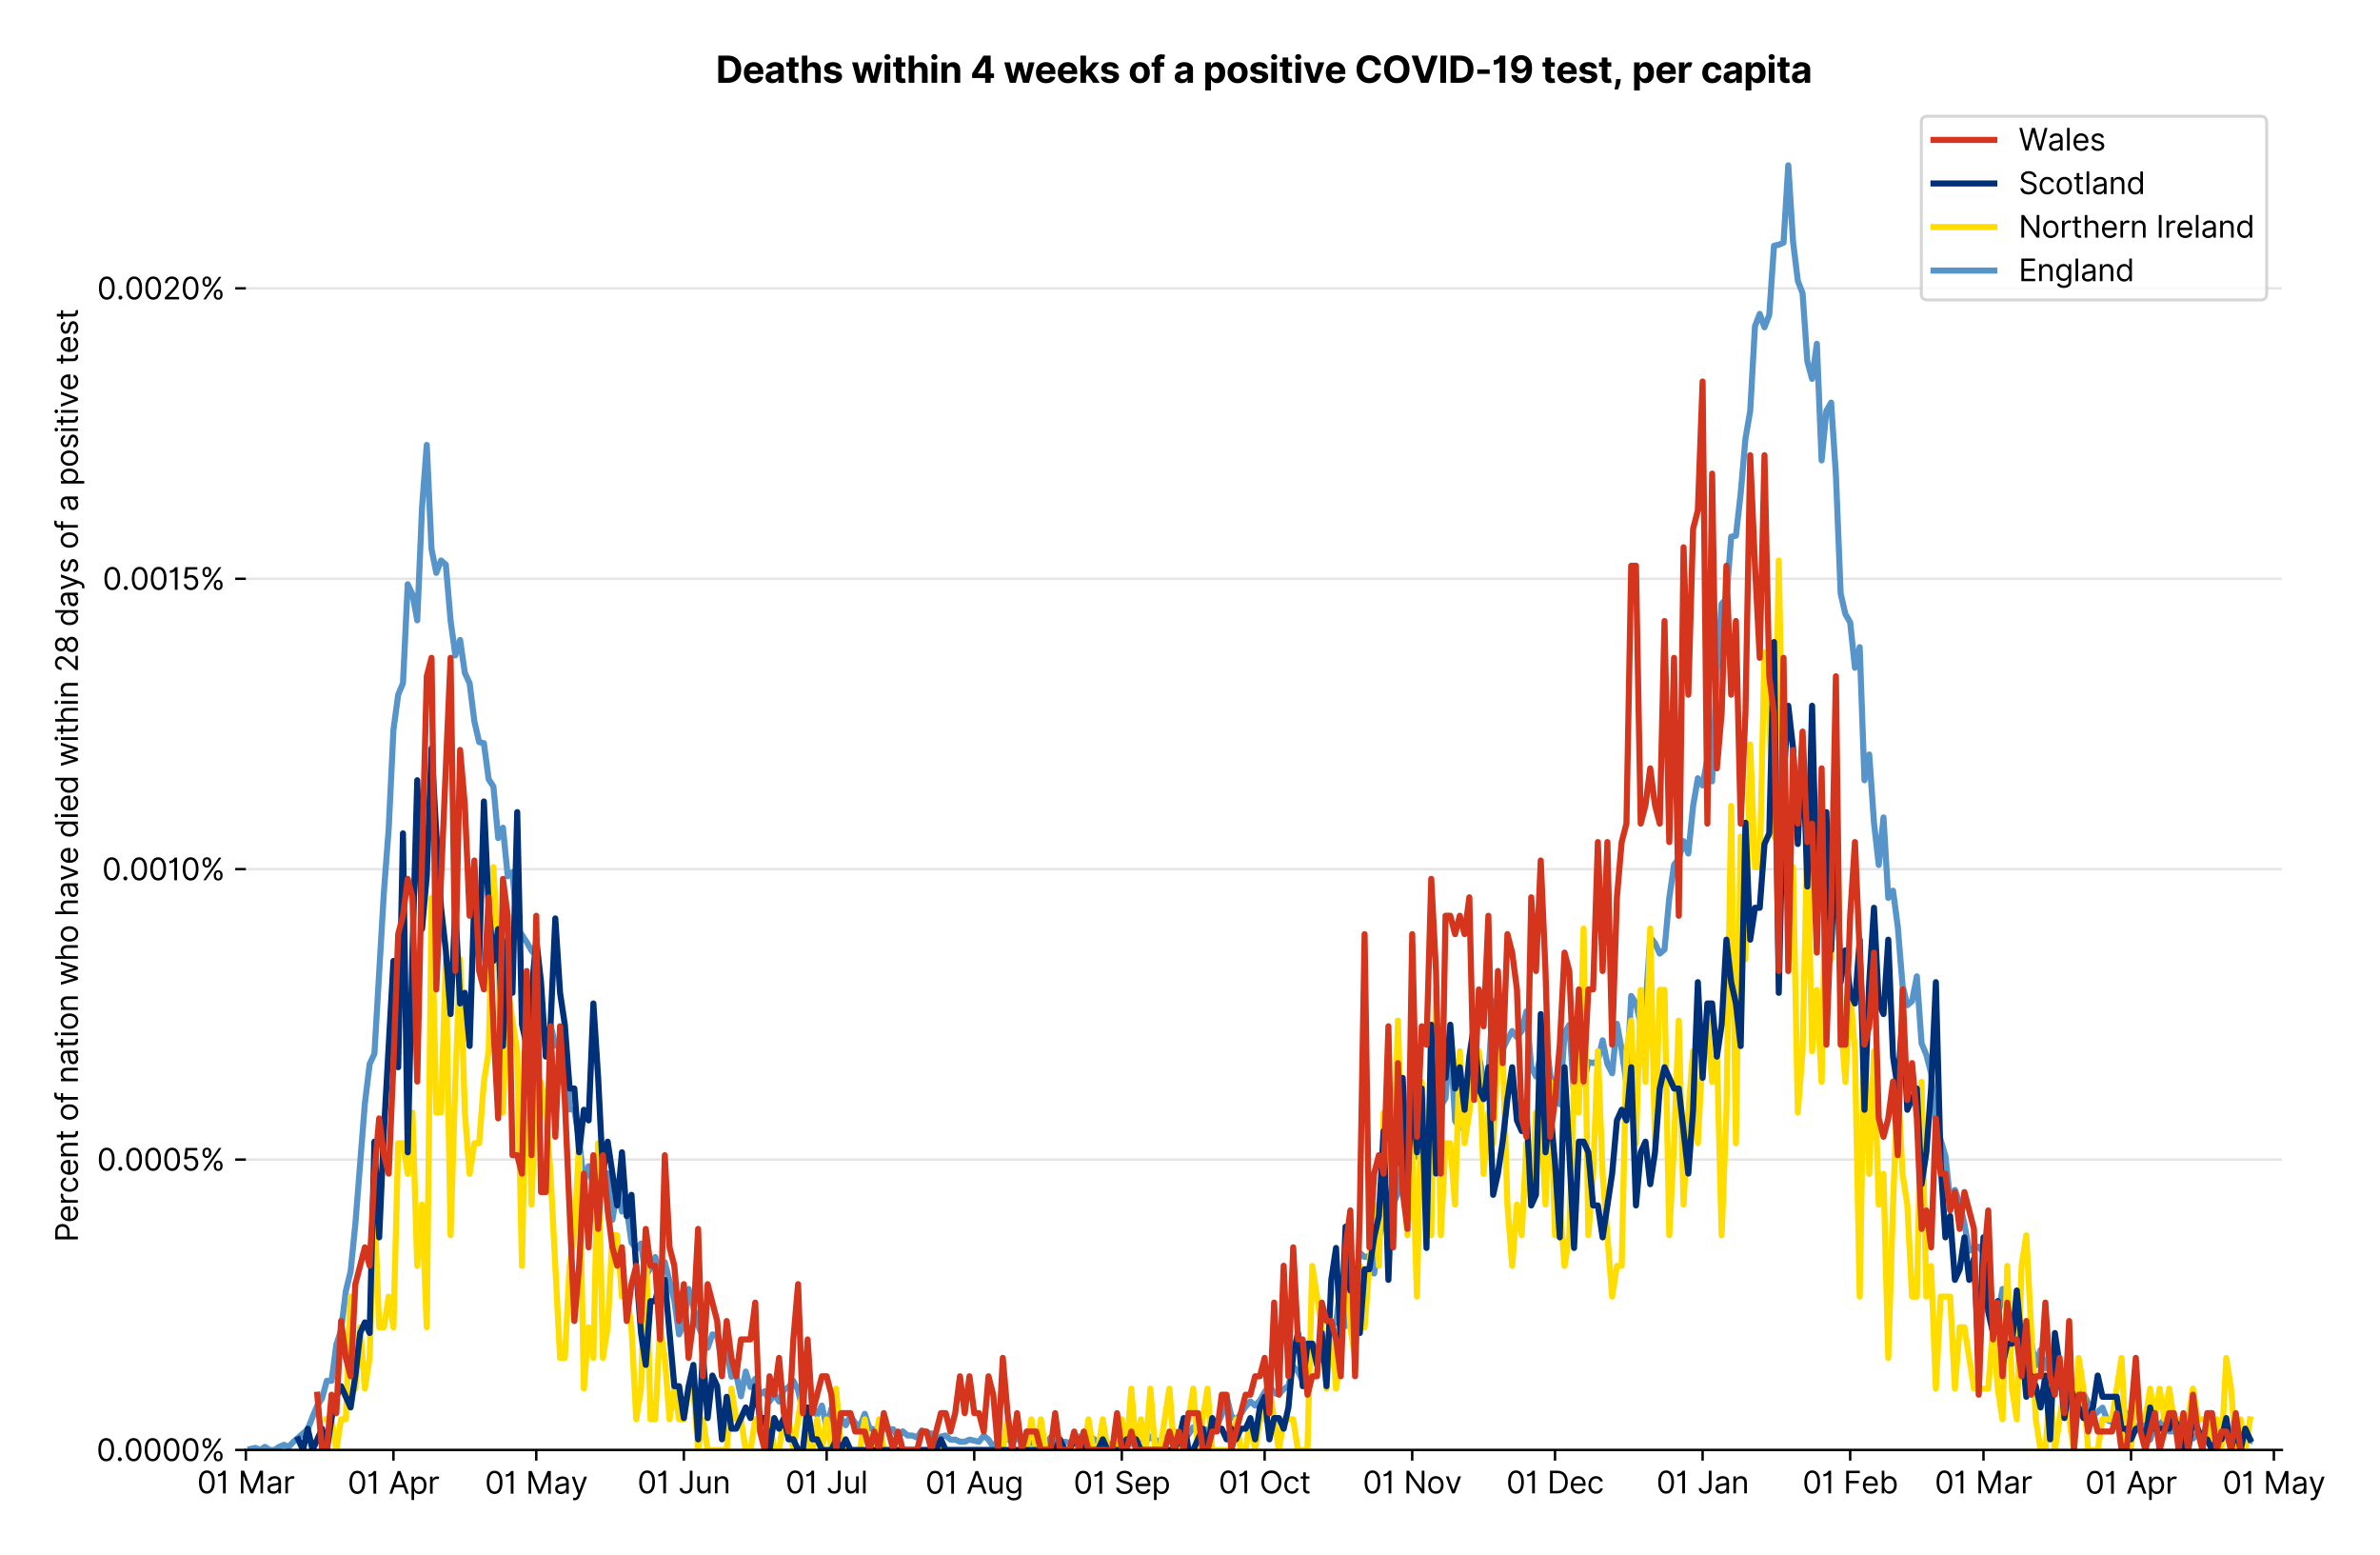 <?xml version="1.0" encoding="utf-8" standalone="no"?>
<!DOCTYPE svg PUBLIC "-//W3C//DTD SVG 1.1//EN"
  "http://www.w3.org/Graphics/SVG/1.1/DTD/svg11.dtd">
<svg version="1.1" viewBox="0 0 782.733 511.276" xmlns="http://www.w3.org/2000/svg" xmlns:xlink="http://www.w3.org/1999/xlink">
 <defs>
  <style type="text/css">*{stroke-linecap:butt;stroke-linejoin:round;}</style>
 </defs>
 <g id="figure_1">
  <g id="patch_1">
   <path d="M 0 511.276 
L 782.733 511.276 
L 782.733 0 
L 0 0 
z
" style="fill:#ffffff;"/>
  </g>
  <g id="axes_1">
   <g id="patch_2">
    <path d="M 80.862 476.745 
L 750.462 476.745 
L 750.462 33.225 
L 80.862 33.225 
z
" style="fill:#ffffff;"/>
   </g>
   <g id="matplotlib.axis_1">
    <g id="xtick_1">
     <g id="line2d_1">
      <defs>
       <path d="M 0 0 
L 0 3.5 
" id="m8a31c1ec90" style="stroke:#000000;stroke-width:0.8;"/>
      </defs>
      <g>
       <use style="stroke:#000000;stroke-width:0.8;" x="80.862" xlink:href="#m8a31c1ec90" y="476.745"/>
      </g>
     </g>
     <g id="text_1">
      <!-- 01 Mar -->
      <g transform="translate(64.826 491.018)scale(0.1 -0.1)">
       <defs>
        <path d="M 2000 -64 
Q 1230 -64 806 561 
Q 382 1186 382 2327 
Q 382 3459 809 4088 
Q 1236 4718 2000 4718 
Q 2764 4718 3191 4088 
Q 3618 3459 3618 2327 
Q 3618 1186 3194 561 
Q 2771 -64 2000 -64 
z
M 2000 436 
Q 2509 436 2791 927 
Q 3073 1418 3073 2327 
Q 3073 3234 2789 3730 
Q 2505 4227 2000 4227 
Q 1496 4227 1211 3730 
Q 927 3234 927 2327 
Q 927 1418 1210 927 
Q 1493 436 2000 436 
z
" id="Inter-Regular-30" transform="scale(0.016)"/>
        <path d="M 1973 4655 
L 1973 0 
L 1409 0 
L 1409 3836 
L 1373 3836 
Q 1341 3773 1209 3692 
Q 1077 3611 868 3551 
Q 659 3491 391 3491 
L 391 3964 
Q 661 3964 859 4061 
Q 1057 4159 1190 4291 
Q 1323 4423 1392 4529 
Q 1461 4636 1473 4655 
L 1973 4655 
z
" id="Inter-Regular-31" transform="scale(0.016)"/>
        <path id="Inter-Regular-20" transform="scale(0.016)"/>
        <path d="M 564 4655 
L 1236 4655 
L 2818 791 
L 2873 791 
L 4455 4655 
L 5127 4655 
L 5127 0 
L 4600 0 
L 4600 3536 
L 4555 3536 
L 3100 0 
L 2591 0 
L 1136 3536 
L 1091 3536 
L 1091 0 
L 564 0 
L 564 4655 
z
" id="Inter-Regular-4d" transform="scale(0.016)"/>
        <path d="M 1518 -82 
Q 1186 -82 916 44 
Q 646 170 486 410 
Q 327 650 327 991 
Q 327 1291 445 1478 
Q 564 1666 761 1773 
Q 959 1880 1199 1933 
Q 1439 1986 1682 2018 
Q 2000 2059 2199 2080 
Q 2398 2102 2490 2154 
Q 2582 2207 2582 2336 
L 2582 2355 
Q 2582 2691 2399 2877 
Q 2216 3064 1846 3064 
Q 1461 3064 1243 2895 
Q 1025 2727 936 2536 
L 427 2718 
Q 564 3036 792 3214 
Q 1021 3393 1292 3464 
Q 1564 3536 1827 3536 
Q 1996 3536 2215 3496 
Q 2434 3457 2640 3334 
Q 2846 3211 2982 2963 
Q 3118 2716 3118 2300 
L 3118 0 
L 2582 0 
L 2582 473 
L 2555 473 
Q 2500 359 2373 229 
Q 2246 100 2034 9 
Q 1823 -82 1518 -82 
z
M 1600 400 
Q 1918 400 2137 525 
Q 2357 650 2469 847 
Q 2582 1045 2582 1264 
L 2582 1755 
Q 2548 1714 2433 1681 
Q 2318 1648 2169 1624 
Q 2021 1600 1881 1583 
Q 1741 1566 1655 1555 
Q 1446 1527 1265 1467 
Q 1084 1407 974 1287 
Q 864 1168 864 964 
Q 864 684 1072 542 
Q 1280 400 1600 400 
z
" id="Inter-Regular-61" transform="scale(0.016)"/>
        <path d="M 491 0 
L 491 3491 
L 1009 3491 
L 1009 2964 
L 1046 2964 
Q 1139 3223 1389 3384 
Q 1639 3545 1955 3545 
Q 2100 3545 2209 3511 
Q 2318 3477 2400 3418 
L 2218 2964 
Q 2161 2993 2085 3010 
Q 2009 3027 1909 3027 
Q 1527 3027 1277 2794 
Q 1027 2561 1027 2209 
L 1027 0 
L 491 0 
z
" id="Inter-Regular-72" transform="scale(0.016)"/>
       </defs>
       <use xlink:href="#Inter-Regular-30"/>
       <use x="62.5" xlink:href="#Inter-Regular-31"/>
       <use x="106.676" xlink:href="#Inter-Regular-20"/>
       <use x="134.801" xlink:href="#Inter-Regular-4d"/>
       <use x="225.994" xlink:href="#Inter-Regular-61"/>
       <use x="282.386" xlink:href="#Inter-Regular-72"/>
      </g>
     </g>
    </g>
    <g id="xtick_2">
     <g id="line2d_2">
      <g>
       <use style="stroke:#000000;stroke-width:0.8;" x="129.398" xlink:href="#m8a31c1ec90" y="476.745"/>
      </g>
     </g>
     <g id="text_2">
      <!-- 01 Apr -->
      <g transform="translate(114.313 491.117)scale(0.1 -0.1)">
       <defs>
        <path d="M 755 0 
L 164 0 
L 1873 4655 
L 2455 4655 
L 4164 0 
L 3573 0 
L 3105 1318 
L 1223 1318 
L 755 0 
z
M 1400 1818 
L 2927 1818 
L 2182 3918 
L 2146 3918 
L 1400 1818 
z
" id="Inter-Regular-41" transform="scale(0.016)"/>
        <path d="M 491 -1309 
L 491 3491 
L 1009 3491 
L 1009 2936 
L 1073 2936 
Q 1132 3027 1237 3169 
Q 1343 3311 1542 3423 
Q 1741 3536 2082 3536 
Q 2523 3536 2859 3315 
Q 3196 3095 3384 2690 
Q 3573 2286 3573 1736 
Q 3573 1182 3384 776 
Q 3196 370 2861 148 
Q 2527 -73 2091 -73 
Q 1755 -73 1552 39 
Q 1350 152 1241 296 
Q 1132 441 1073 536 
L 1027 536 
L 1027 -1309 
L 491 -1309 
z
M 1018 1745 
Q 1018 1152 1276 780 
Q 1534 409 2018 409 
Q 2355 409 2581 587 
Q 2807 766 2921 1069 
Q 3036 1373 3036 1745 
Q 3036 2114 2923 2410 
Q 2811 2707 2585 2881 
Q 2359 3055 2018 3055 
Q 1527 3055 1272 2693 
Q 1018 2332 1018 1745 
z
" id="Inter-Regular-70" transform="scale(0.016)"/>
       </defs>
       <use xlink:href="#Inter-Regular-30"/>
       <use x="62.5" xlink:href="#Inter-Regular-31"/>
       <use x="106.676" xlink:href="#Inter-Regular-20"/>
       <use x="134.801" xlink:href="#Inter-Regular-41"/>
       <use x="202.415" xlink:href="#Inter-Regular-70"/>
       <use x="263.352" xlink:href="#Inter-Regular-72"/>
      </g>
     </g>
    </g>
    <g id="xtick_3">
     <g id="line2d_3">
      <g>
       <use style="stroke:#000000;stroke-width:0.8;" x="176.367" xlink:href="#m8a31c1ec90" y="476.745"/>
      </g>
     </g>
     <g id="text_3">
      <!-- 01 May -->
      <g transform="translate(159.464 491.117)scale(0.1 -0.1)">
       <defs>
        <path d="M 818 -1355 
Q 682 -1355 575 -1333 
Q 468 -1311 427 -1291 
L 564 -818 
Q 857 -893 1053 -814 
Q 1250 -736 1391 -345 
L 1509 -18 
L 218 3491 
L 800 3491 
L 1764 709 
L 1800 709 
L 2764 3491 
L 3346 3491 
L 1846 -564 
Q 1550 -1355 818 -1355 
z
" id="Inter-Regular-79" transform="scale(0.016)"/>
       </defs>
       <use xlink:href="#Inter-Regular-30"/>
       <use x="62.5" xlink:href="#Inter-Regular-31"/>
       <use x="106.676" xlink:href="#Inter-Regular-20"/>
       <use x="134.801" xlink:href="#Inter-Regular-4d"/>
       <use x="225.994" xlink:href="#Inter-Regular-61"/>
       <use x="282.386" xlink:href="#Inter-Regular-79"/>
      </g>
     </g>
    </g>
    <g id="xtick_4">
     <g id="line2d_4">
      <g>
       <use style="stroke:#000000;stroke-width:0.8;" x="224.902" xlink:href="#m8a31c1ec90" y="476.745"/>
      </g>
     </g>
     <g id="text_4">
      <!-- 01 Jun -->
      <g transform="translate(209.618 491.018)scale(0.1 -0.1)">
       <defs>
        <path d="M 2346 4655 
L 2909 4655 
L 2909 1327 
Q 2909 657 2549 296 
Q 2189 -64 1582 -64 
Q 1200 -64 902 76 
Q 605 216 434 475 
Q 264 734 264 1091 
L 818 1091 
Q 818 795 1034 615 
Q 1250 436 1582 436 
Q 1948 436 2147 664 
Q 2346 893 2346 1327 
L 2346 4655 
z
" id="Inter-Regular-4a" transform="scale(0.016)"/>
        <path d="M 2691 1427 
L 2691 3491 
L 3227 3491 
L 3227 0 
L 2691 0 
L 2691 591 
L 2655 591 
Q 2532 325 2273 140 
Q 2014 -45 1618 -45 
Q 1127 -45 809 280 
Q 491 605 491 1273 
L 491 3491 
L 1027 3491 
L 1027 1309 
Q 1027 927 1242 700 
Q 1457 473 1791 473 
Q 1991 473 2199 575 
Q 2407 677 2549 888 
Q 2691 1100 2691 1427 
z
" id="Inter-Regular-75" transform="scale(0.016)"/>
        <path d="M 1027 2100 
L 1027 0 
L 491 0 
L 491 3491 
L 1009 3491 
L 1009 2945 
L 1055 2945 
Q 1177 3211 1427 3373 
Q 1677 3536 2073 3536 
Q 2602 3536 2928 3211 
Q 3255 2886 3255 2218 
L 3255 0 
L 2718 0 
L 2718 2182 
Q 2718 2593 2504 2824 
Q 2291 3055 1918 3055 
Q 1534 3055 1280 2806 
Q 1027 2557 1027 2100 
z
" id="Inter-Regular-6e" transform="scale(0.016)"/>
       </defs>
       <use xlink:href="#Inter-Regular-30"/>
       <use x="62.5" xlink:href="#Inter-Regular-31"/>
       <use x="106.676" xlink:href="#Inter-Regular-20"/>
       <use x="134.801" xlink:href="#Inter-Regular-4a"/>
       <use x="189.063" xlink:href="#Inter-Regular-75"/>
       <use x="247.159" xlink:href="#Inter-Regular-6e"/>
      </g>
     </g>
    </g>
    <g id="xtick_5">
     <g id="line2d_5">
      <g>
       <use style="stroke:#000000;stroke-width:0.8;" x="271.872" xlink:href="#m8a31c1ec90" y="476.745"/>
      </g>
     </g>
     <g id="text_5">
      <!-- 01 Jul -->
      <g transform="translate(258.328 491.018)scale(0.1 -0.1)">
       <defs>
        <path d="M 1027 4655 
L 1027 0 
L 491 0 
L 491 4655 
L 1027 4655 
z
" id="Inter-Regular-6c" transform="scale(0.016)"/>
       </defs>
       <use xlink:href="#Inter-Regular-30"/>
       <use x="62.5" xlink:href="#Inter-Regular-31"/>
       <use x="106.676" xlink:href="#Inter-Regular-20"/>
       <use x="134.801" xlink:href="#Inter-Regular-4a"/>
       <use x="189.063" xlink:href="#Inter-Regular-75"/>
       <use x="247.159" xlink:href="#Inter-Regular-6c"/>
      </g>
     </g>
    </g>
    <g id="xtick_6">
     <g id="line2d_6">
      <g>
       <use style="stroke:#000000;stroke-width:0.8;" x="320.407" xlink:href="#m8a31c1ec90" y="476.745"/>
      </g>
     </g>
     <g id="text_6">
      <!-- 01 Aug -->
      <g transform="translate(304.335 491.117)scale(0.1 -0.1)">
       <defs>
        <path d="M 1900 -1382 
Q 1316 -1382 976 -1169 
Q 636 -957 473 -682 
L 900 -382 
Q 973 -477 1084 -601 
Q 1196 -725 1390 -817 
Q 1584 -909 1900 -909 
Q 2323 -909 2598 -704 
Q 2873 -500 2873 -64 
L 2873 645 
L 2827 645 
Q 2768 550 2660 410 
Q 2552 270 2351 162 
Q 2150 55 1809 55 
Q 1386 55 1051 255 
Q 716 455 521 836 
Q 327 1218 327 1764 
Q 327 2300 516 2699 
Q 705 3098 1041 3317 
Q 1377 3536 1818 3536 
Q 2159 3536 2360 3423 
Q 2561 3311 2669 3169 
Q 2777 3027 2836 2936 
L 2891 2936 
L 2891 3491 
L 3409 3491 
L 3409 -100 
Q 3409 -550 3205 -833 
Q 3002 -1116 2660 -1249 
Q 2318 -1382 1900 -1382 
z
M 1882 536 
Q 2366 536 2624 864 
Q 2882 1193 2882 1773 
Q 2882 2339 2627 2697 
Q 2373 3055 1882 3055 
Q 1541 3055 1315 2882 
Q 1089 2709 976 2418 
Q 864 2127 864 1773 
Q 864 1227 1120 881 
Q 1377 536 1882 536 
z
" id="Inter-Regular-67" transform="scale(0.016)"/>
       </defs>
       <use xlink:href="#Inter-Regular-30"/>
       <use x="62.5" xlink:href="#Inter-Regular-31"/>
       <use x="106.676" xlink:href="#Inter-Regular-20"/>
       <use x="134.801" xlink:href="#Inter-Regular-41"/>
       <use x="202.415" xlink:href="#Inter-Regular-75"/>
       <use x="260.511" xlink:href="#Inter-Regular-67"/>
      </g>
     </g>
    </g>
    <g id="xtick_7">
     <g id="line2d_7">
      <g>
       <use style="stroke:#000000;stroke-width:0.8;" x="368.942" xlink:href="#m8a31c1ec90" y="476.745"/>
      </g>
     </g>
     <g id="text_7">
      <!-- 01 Sep -->
      <g transform="translate(353.055 491.117)scale(0.1 -0.1)">
       <defs>
        <path d="M 3109 3491 
Q 3068 3836 2777 4027 
Q 2486 4218 2064 4218 
Q 1600 4218 1318 3999 
Q 1036 3780 1036 3445 
Q 1036 3195 1189 3042 
Q 1343 2889 1553 2803 
Q 1764 2718 1936 2673 
L 2409 2545 
Q 2591 2498 2815 2414 
Q 3039 2330 3244 2185 
Q 3450 2041 3584 1816 
Q 3718 1591 3718 1264 
Q 3718 886 3521 581 
Q 3325 277 2949 97 
Q 2573 -82 2036 -82 
Q 1286 -82 845 272 
Q 405 627 364 1200 
L 946 1200 
Q 968 936 1124 764 
Q 1280 593 1519 510 
Q 1759 427 2036 427 
Q 2359 427 2616 533 
Q 2873 639 3023 828 
Q 3173 1018 3173 1273 
Q 3173 1505 3043 1650 
Q 2914 1795 2702 1886 
Q 2491 1977 2246 2045 
L 1673 2209 
Q 1127 2366 809 2657 
Q 491 2948 491 3418 
Q 491 3809 703 4101 
Q 916 4393 1276 4555 
Q 1636 4718 2082 4718 
Q 2532 4718 2882 4558 
Q 3232 4398 3437 4120 
Q 3643 3843 3655 3491 
L 3109 3491 
z
" id="Inter-Regular-53" transform="scale(0.016)"/>
        <path d="M 1955 -73 
Q 1450 -73 1085 151 
Q 721 375 524 778 
Q 327 1182 327 1718 
Q 327 2255 524 2665 
Q 721 3075 1074 3305 
Q 1427 3536 1900 3536 
Q 2173 3536 2439 3445 
Q 2705 3355 2923 3151 
Q 3141 2948 3270 2614 
Q 3400 2280 3400 1791 
L 3400 1564 
L 866 1564 
Q 884 1005 1183 707 
Q 1482 409 1955 409 
Q 2271 409 2498 545 
Q 2725 682 2827 955 
L 3346 809 
Q 3223 414 2854 170 
Q 2486 -73 1955 -73 
z
M 866 2027 
L 2855 2027 
Q 2855 2470 2595 2762 
Q 2336 3055 1900 3055 
Q 1593 3055 1368 2911 
Q 1143 2768 1013 2533 
Q 884 2298 866 2027 
z
" id="Inter-Regular-65" transform="scale(0.016)"/>
       </defs>
       <use xlink:href="#Inter-Regular-30"/>
       <use x="62.5" xlink:href="#Inter-Regular-31"/>
       <use x="106.676" xlink:href="#Inter-Regular-20"/>
       <use x="134.801" xlink:href="#Inter-Regular-53"/>
       <use x="198.58" xlink:href="#Inter-Regular-65"/>
       <use x="256.818" xlink:href="#Inter-Regular-70"/>
      </g>
     </g>
    </g>
    <g id="xtick_8">
     <g id="line2d_8">
      <g>
       <use style="stroke:#000000;stroke-width:0.8;" x="415.912" xlink:href="#m8a31c1ec90" y="476.745"/>
      </g>
     </g>
     <g id="text_8">
      <!-- 01 Oct -->
      <g transform="translate(400.756 491.018)scale(0.1 -0.1)">
       <defs>
        <path d="M 4491 2327 
Q 4491 1591 4225 1054 
Q 3959 518 3495 227 
Q 3032 -64 2436 -64 
Q 1841 -64 1377 227 
Q 914 518 648 1054 
Q 382 1591 382 2327 
Q 382 3064 648 3600 
Q 914 4136 1377 4427 
Q 1841 4718 2436 4718 
Q 3032 4718 3495 4427 
Q 3959 4136 4225 3600 
Q 4491 3064 4491 2327 
z
M 3946 2327 
Q 3946 2932 3744 3348 
Q 3543 3764 3201 3977 
Q 2859 4191 2436 4191 
Q 2014 4191 1672 3977 
Q 1330 3764 1128 3348 
Q 927 2932 927 2327 
Q 927 1723 1128 1307 
Q 1330 891 1672 677 
Q 2014 464 2436 464 
Q 2859 464 3201 677 
Q 3543 891 3744 1307 
Q 3946 1723 3946 2327 
z
" id="Inter-Regular-4f" transform="scale(0.016)"/>
        <path d="M 1909 -73 
Q 1418 -73 1063 159 
Q 709 391 518 798 
Q 327 1205 327 1727 
Q 327 2259 524 2667 
Q 721 3075 1074 3305 
Q 1427 3536 1900 3536 
Q 2268 3536 2563 3400 
Q 2859 3264 3047 3018 
Q 3236 2773 3282 2445 
L 2746 2445 
Q 2684 2684 2474 2869 
Q 2264 3055 1909 3055 
Q 1439 3055 1151 2697 
Q 864 2339 864 1745 
Q 864 1139 1148 774 
Q 1432 409 1909 409 
Q 2223 409 2447 570 
Q 2671 732 2746 1018 
L 3282 1018 
Q 3236 709 3058 462 
Q 2880 216 2588 71 
Q 2296 -73 1909 -73 
z
" id="Inter-Regular-63" transform="scale(0.016)"/>
        <path d="M 2009 3491 
L 2009 3036 
L 1264 3036 
L 1264 1000 
Q 1264 773 1331 660 
Q 1398 548 1503 510 
Q 1609 473 1727 473 
Q 1816 473 1873 483 
Q 1930 493 1964 500 
L 2073 18 
Q 2018 -2 1920 -23 
Q 1823 -45 1673 -45 
Q 1446 -45 1228 52 
Q 1011 150 869 350 
Q 727 550 727 855 
L 727 3036 
L 200 3036 
L 200 3491 
L 727 3491 
L 727 4327 
L 1264 4327 
L 1264 3491 
L 2009 3491 
z
" id="Inter-Regular-74" transform="scale(0.016)"/>
       </defs>
       <use xlink:href="#Inter-Regular-30"/>
       <use x="62.5" xlink:href="#Inter-Regular-31"/>
       <use x="106.676" xlink:href="#Inter-Regular-20"/>
       <use x="134.801" xlink:href="#Inter-Regular-4f"/>
       <use x="210.938" xlink:href="#Inter-Regular-63"/>
       <use x="266.761" xlink:href="#Inter-Regular-74"/>
      </g>
     </g>
    </g>
    <g id="xtick_9">
     <g id="line2d_9">
      <g>
       <use style="stroke:#000000;stroke-width:0.8;" x="464.447" xlink:href="#m8a31c1ec90" y="476.745"/>
      </g>
     </g>
     <g id="text_9">
      <!-- 01 Nov -->
      <g transform="translate(448.176 491.018)scale(0.1 -0.1)">
       <defs>
        <path d="M 4255 4655 
L 4255 0 
L 3709 0 
L 1173 3655 
L 1127 3655 
L 1127 0 
L 564 0 
L 564 4655 
L 1109 4655 
L 3655 991 
L 3700 991 
L 3700 4655 
L 4255 4655 
z
" id="Inter-Regular-4e" transform="scale(0.016)"/>
        <path d="M 1909 -73 
Q 1436 -73 1080 152 
Q 725 377 526 781 
Q 327 1186 327 1727 
Q 327 2273 526 2679 
Q 725 3086 1080 3311 
Q 1436 3536 1909 3536 
Q 2382 3536 2737 3311 
Q 3093 3086 3292 2679 
Q 3491 2273 3491 1727 
Q 3491 1186 3292 781 
Q 3093 377 2737 152 
Q 2382 -73 1909 -73 
z
M 1909 409 
Q 2268 409 2500 593 
Q 2732 777 2843 1077 
Q 2955 1377 2955 1727 
Q 2955 2077 2843 2379 
Q 2732 2682 2500 2868 
Q 2268 3055 1909 3055 
Q 1550 3055 1318 2868 
Q 1086 2682 975 2379 
Q 864 2077 864 1727 
Q 864 1377 975 1077 
Q 1086 777 1318 593 
Q 1550 409 1909 409 
z
" id="Inter-Regular-6f" transform="scale(0.016)"/>
        <path d="M 3346 3491 
L 2055 0 
L 1509 0 
L 218 3491 
L 800 3491 
L 1764 709 
L 1800 709 
L 2764 3491 
L 3346 3491 
z
" id="Inter-Regular-76" transform="scale(0.016)"/>
       </defs>
       <use xlink:href="#Inter-Regular-30"/>
       <use x="62.5" xlink:href="#Inter-Regular-31"/>
       <use x="106.676" xlink:href="#Inter-Regular-20"/>
       <use x="134.801" xlink:href="#Inter-Regular-4e"/>
       <use x="210.085" xlink:href="#Inter-Regular-6f"/>
       <use x="269.744" xlink:href="#Inter-Regular-76"/>
      </g>
     </g>
    </g>
    <g id="xtick_10">
     <g id="line2d_10">
      <g>
       <use style="stroke:#000000;stroke-width:0.8;" x="511.417" xlink:href="#m8a31c1ec90" y="476.745"/>
      </g>
     </g>
     <g id="text_10">
      <!-- 01 Dec -->
      <g transform="translate(495.38 491.018)scale(0.1 -0.1)">
       <defs>
        <path d="M 2000 0 
L 564 0 
L 564 4655 
L 2064 4655 
Q 2741 4655 3223 4376 
Q 3705 4098 3961 3578 
Q 4218 3059 4218 2336 
Q 4218 1609 3959 1085 
Q 3700 561 3204 280 
Q 2709 0 2000 0 
z
M 1127 500 
L 1964 500 
Q 2830 500 3251 992 
Q 3673 1484 3673 2336 
Q 3673 3182 3259 3668 
Q 2846 4155 2027 4155 
L 1127 4155 
L 1127 500 
z
" id="Inter-Regular-44" transform="scale(0.016)"/>
       </defs>
       <use xlink:href="#Inter-Regular-30"/>
       <use x="62.5" xlink:href="#Inter-Regular-31"/>
       <use x="106.676" xlink:href="#Inter-Regular-20"/>
       <use x="134.801" xlink:href="#Inter-Regular-44"/>
       <use x="206.676" xlink:href="#Inter-Regular-65"/>
       <use x="264.915" xlink:href="#Inter-Regular-63"/>
      </g>
     </g>
    </g>
    <g id="xtick_11">
     <g id="line2d_11">
      <g>
       <use style="stroke:#000000;stroke-width:0.8;" x="559.952" xlink:href="#m8a31c1ec90" y="476.745"/>
      </g>
     </g>
     <g id="text_11">
      <!-- 01 Jan -->
      <g transform="translate(544.752 491.018)scale(0.1 -0.1)">
       <use xlink:href="#Inter-Regular-30"/>
       <use x="62.5" xlink:href="#Inter-Regular-31"/>
       <use x="106.676" xlink:href="#Inter-Regular-20"/>
       <use x="134.801" xlink:href="#Inter-Regular-4a"/>
       <use x="189.063" xlink:href="#Inter-Regular-61"/>
       <use x="245.455" xlink:href="#Inter-Regular-6e"/>
      </g>
     </g>
    </g>
    <g id="xtick_12">
     <g id="line2d_12">
      <g>
       <use style="stroke:#000000;stroke-width:0.8;" x="608.487" xlink:href="#m8a31c1ec90" y="476.745"/>
      </g>
     </g>
     <g id="text_12">
      <!-- 01 Feb -->
      <g transform="translate(592.798 491.018)scale(0.1 -0.1)">
       <defs>
        <path d="M 564 0 
L 564 4655 
L 3355 4655 
L 3355 4155 
L 1127 4155 
L 1127 2582 
L 3146 2582 
L 3146 2082 
L 1127 2082 
L 1127 0 
L 564 0 
z
" id="Inter-Regular-46" transform="scale(0.016)"/>
        <path d="M 564 0 
L 564 4655 
L 1100 4655 
L 1100 2936 
L 1146 2936 
Q 1205 3027 1310 3169 
Q 1416 3311 1615 3423 
Q 1814 3536 2155 3536 
Q 2596 3536 2932 3315 
Q 3268 3095 3457 2690 
Q 3646 2286 3646 1736 
Q 3646 1182 3457 776 
Q 3268 370 2934 148 
Q 2600 -73 2164 -73 
Q 1827 -73 1625 39 
Q 1423 152 1314 296 
Q 1205 441 1146 536 
L 1082 536 
L 1082 0 
L 564 0 
z
M 1091 1745 
Q 1091 1152 1349 780 
Q 1607 409 2091 409 
Q 2427 409 2653 587 
Q 2880 766 2994 1069 
Q 3109 1373 3109 1745 
Q 3109 2114 2996 2410 
Q 2884 2707 2658 2881 
Q 2432 3055 2091 3055 
Q 1600 3055 1345 2693 
Q 1091 2332 1091 1745 
z
" id="Inter-Regular-62" transform="scale(0.016)"/>
       </defs>
       <use xlink:href="#Inter-Regular-30"/>
       <use x="62.5" xlink:href="#Inter-Regular-31"/>
       <use x="106.676" xlink:href="#Inter-Regular-20"/>
       <use x="134.801" xlink:href="#Inter-Regular-46"/>
       <use x="193.466" xlink:href="#Inter-Regular-65"/>
       <use x="251.705" xlink:href="#Inter-Regular-62"/>
      </g>
     </g>
    </g>
    <g id="xtick_13">
     <g id="line2d_13">
      <g>
       <use style="stroke:#000000;stroke-width:0.8;" x="652.325" xlink:href="#m8a31c1ec90" y="476.745"/>
      </g>
     </g>
     <g id="text_13">
      <!-- 01 Mar -->
      <g transform="translate(636.288 491.018)scale(0.1 -0.1)">
       <use xlink:href="#Inter-Regular-30"/>
       <use x="62.5" xlink:href="#Inter-Regular-31"/>
       <use x="106.676" xlink:href="#Inter-Regular-20"/>
       <use x="134.801" xlink:href="#Inter-Regular-4d"/>
       <use x="225.994" xlink:href="#Inter-Regular-61"/>
       <use x="282.386" xlink:href="#Inter-Regular-72"/>
      </g>
     </g>
    </g>
    <g id="xtick_14">
     <g id="line2d_14">
      <g>
       <use style="stroke:#000000;stroke-width:0.8;" x="700.86" xlink:href="#m8a31c1ec90" y="476.745"/>
      </g>
     </g>
     <g id="text_14">
      <!-- 01 Apr -->
      <g transform="translate(685.775 491.117)scale(0.1 -0.1)">
       <use xlink:href="#Inter-Regular-30"/>
       <use x="62.5" xlink:href="#Inter-Regular-31"/>
       <use x="106.676" xlink:href="#Inter-Regular-20"/>
       <use x="134.801" xlink:href="#Inter-Regular-41"/>
       <use x="202.415" xlink:href="#Inter-Regular-70"/>
       <use x="263.352" xlink:href="#Inter-Regular-72"/>
      </g>
     </g>
    </g>
    <g id="xtick_15">
     <g id="line2d_15">
      <g>
       <use style="stroke:#000000;stroke-width:0.8;" x="747.83" xlink:href="#m8a31c1ec90" y="476.745"/>
      </g>
     </g>
     <g id="text_15">
      <!-- 01 May -->
      <g transform="translate(730.927 491.117)scale(0.1 -0.1)">
       <use xlink:href="#Inter-Regular-30"/>
       <use x="62.5" xlink:href="#Inter-Regular-31"/>
       <use x="106.676" xlink:href="#Inter-Regular-20"/>
       <use x="134.801" xlink:href="#Inter-Regular-4d"/>
       <use x="225.994" xlink:href="#Inter-Regular-61"/>
       <use x="282.386" xlink:href="#Inter-Regular-79"/>
      </g>
     </g>
    </g>
   </g>
   <g id="matplotlib.axis_2">
    <g id="ytick_1">
     <g id="line2d_16">
      <path clip-path="url(#p05a6d65fa7)" d="M 80.862 476.745 
L 750.462 476.745 
" style="fill:none;stroke:#e5e5e5;stroke-linecap:square;stroke-width:0.8;"/>
     </g>
     <g id="line2d_17">
      <defs>
       <path d="M 0 0 
L -3.5 0 
" id="m9e7e1e5787" style="stroke:#000000;stroke-width:0.8;"/>
      </defs>
      <g>
       <use style="stroke:#000000;stroke-width:0.8;" x="80.862" xlink:href="#m9e7e1e5787" y="476.745"/>
      </g>
     </g>
     <g id="text_16">
      <!-- 0.0000% -->
      <g transform="translate(31.731 480.382)scale(0.1 -0.1)">
       <defs>
        <path d="M 882 -36 
Q 714 -36 593 84 
Q 473 205 473 373 
Q 473 541 593 661 
Q 714 782 882 782 
Q 1050 782 1170 661 
Q 1291 541 1291 373 
Q 1291 205 1170 84 
Q 1050 -36 882 -36 
z
" id="Inter-Regular-2e" transform="scale(0.016)"/>
        <path d="M 2855 873 
L 2855 1118 
Q 2855 1373 2960 1585 
Q 3066 1798 3269 1926 
Q 3473 2055 3764 2055 
Q 4059 2055 4259 1926 
Q 4459 1798 4561 1585 
Q 4664 1373 4664 1118 
L 4664 873 
Q 4664 618 4560 405 
Q 4457 193 4256 64 
Q 4055 -64 3764 -64 
Q 3468 -64 3266 64 
Q 3064 193 2959 405 
Q 2855 618 2855 873 
z
M 536 3536 
L 536 3782 
Q 536 4036 642 4248 
Q 748 4461 951 4589 
Q 1155 4718 1446 4718 
Q 1741 4718 1941 4589 
Q 2141 4461 2243 4248 
Q 2346 4036 2346 3782 
L 2346 3536 
Q 2346 3282 2242 3069 
Q 2139 2857 1937 2728 
Q 1736 2600 1446 2600 
Q 1150 2600 948 2728 
Q 746 2857 641 3069 
Q 536 3282 536 3536 
z
M 709 0 
L 3909 4655 
L 4427 4655 
L 1227 0 
L 709 0 
z
M 3318 1118 
L 3318 873 
Q 3318 661 3418 494 
Q 3518 327 3764 327 
Q 4002 327 4101 494 
Q 4200 661 4200 873 
L 4200 1118 
Q 4200 1330 4104 1497 
Q 4009 1664 3764 1664 
Q 3525 1664 3421 1497 
Q 3318 1330 3318 1118 
z
M 1000 3782 
L 1000 3536 
Q 1000 3325 1100 3158 
Q 1200 2991 1446 2991 
Q 1684 2991 1783 3158 
Q 1882 3325 1882 3536 
L 1882 3782 
Q 1882 3993 1786 4160 
Q 1691 4327 1446 4327 
Q 1207 4327 1103 4160 
Q 1000 3993 1000 3782 
z
" id="Inter-Regular-25" transform="scale(0.016)"/>
       </defs>
       <use xlink:href="#Inter-Regular-30"/>
       <use x="62.5" xlink:href="#Inter-Regular-2e"/>
       <use x="90.057" xlink:href="#Inter-Regular-30"/>
       <use x="152.557" xlink:href="#Inter-Regular-30"/>
       <use x="215.057" xlink:href="#Inter-Regular-30"/>
       <use x="277.557" xlink:href="#Inter-Regular-30"/>
       <use x="340.057" xlink:href="#Inter-Regular-25"/>
      </g>
     </g>
    </g>
    <g id="ytick_2">
     <g id="line2d_18">
      <path clip-path="url(#p05a6d65fa7)" d="M 80.862 381.261 
L 750.462 381.261 
" style="fill:none;stroke:#e5e5e5;stroke-linecap:square;stroke-width:0.8;"/>
     </g>
     <g id="line2d_19">
      <g>
       <use style="stroke:#000000;stroke-width:0.8;" x="80.862" xlink:href="#m9e7e1e5787" y="381.261"/>
      </g>
     </g>
     <g id="text_17">
      <!-- 0.0005% -->
      <g transform="translate(31.902 384.897)scale(0.1 -0.1)">
       <defs>
        <path d="M 1936 -64 
Q 1536 -64 1216 95 
Q 896 255 702 532 
Q 509 809 491 1164 
L 1036 1164 
Q 1068 848 1324 642 
Q 1580 436 1936 436 
Q 2223 436 2447 570 
Q 2671 705 2799 940 
Q 2927 1175 2927 1473 
Q 2927 1777 2794 2017 
Q 2661 2257 2429 2395 
Q 2198 2534 1900 2536 
Q 1686 2539 1461 2472 
Q 1236 2405 1091 2300 
L 564 2364 
L 846 4655 
L 3264 4655 
L 3264 4155 
L 1318 4155 
L 1155 2782 
L 1182 2782 
Q 1325 2895 1541 2970 
Q 1757 3045 1991 3045 
Q 2418 3045 2753 2842 
Q 3089 2639 3281 2286 
Q 3473 1934 3473 1482 
Q 3473 1036 3274 687 
Q 3075 339 2727 137 
Q 2380 -64 1936 -64 
z
" id="Inter-Regular-35" transform="scale(0.016)"/>
       </defs>
       <use xlink:href="#Inter-Regular-30"/>
       <use x="62.5" xlink:href="#Inter-Regular-2e"/>
       <use x="90.057" xlink:href="#Inter-Regular-30"/>
       <use x="152.557" xlink:href="#Inter-Regular-30"/>
       <use x="215.057" xlink:href="#Inter-Regular-30"/>
       <use x="277.557" xlink:href="#Inter-Regular-35"/>
       <use x="338.352" xlink:href="#Inter-Regular-25"/>
      </g>
     </g>
    </g>
    <g id="ytick_3">
     <g id="line2d_20">
      <path clip-path="url(#p05a6d65fa7)" d="M 80.862 285.776 
L 750.462 285.776 
" style="fill:none;stroke:#e5e5e5;stroke-linecap:square;stroke-width:0.8;"/>
     </g>
     <g id="line2d_21">
      <g>
       <use style="stroke:#000000;stroke-width:0.8;" x="80.862" xlink:href="#m9e7e1e5787" y="285.776"/>
      </g>
     </g>
     <g id="text_18">
      <!-- 0.0010% -->
      <g transform="translate(33.564 289.413)scale(0.1 -0.1)">
       <use xlink:href="#Inter-Regular-30"/>
       <use x="62.5" xlink:href="#Inter-Regular-2e"/>
       <use x="90.057" xlink:href="#Inter-Regular-30"/>
       <use x="152.557" xlink:href="#Inter-Regular-30"/>
       <use x="215.057" xlink:href="#Inter-Regular-31"/>
       <use x="259.233" xlink:href="#Inter-Regular-30"/>
       <use x="321.733" xlink:href="#Inter-Regular-25"/>
      </g>
     </g>
    </g>
    <g id="ytick_4">
     <g id="line2d_22">
      <path clip-path="url(#p05a6d65fa7)" d="M 80.862 190.292 
L 750.462 190.292 
" style="fill:none;stroke:#e5e5e5;stroke-linecap:square;stroke-width:0.8;"/>
     </g>
     <g id="line2d_23">
      <g>
       <use style="stroke:#000000;stroke-width:0.8;" x="80.862" xlink:href="#m9e7e1e5787" y="190.292"/>
      </g>
     </g>
     <g id="text_19">
      <!-- 0.0015% -->
      <g transform="translate(33.734 193.929)scale(0.1 -0.1)">
       <use xlink:href="#Inter-Regular-30"/>
       <use x="62.5" xlink:href="#Inter-Regular-2e"/>
       <use x="90.057" xlink:href="#Inter-Regular-30"/>
       <use x="152.557" xlink:href="#Inter-Regular-30"/>
       <use x="215.057" xlink:href="#Inter-Regular-31"/>
       <use x="259.233" xlink:href="#Inter-Regular-35"/>
       <use x="320.028" xlink:href="#Inter-Regular-25"/>
      </g>
     </g>
    </g>
    <g id="ytick_5">
     <g id="line2d_24">
      <path clip-path="url(#p05a6d65fa7)" d="M 80.862 94.807 
L 750.462 94.807 
" style="fill:none;stroke:#e5e5e5;stroke-linecap:square;stroke-width:0.8;"/>
     </g>
     <g id="line2d_25">
      <g>
       <use style="stroke:#000000;stroke-width:0.8;" x="80.862" xlink:href="#m9e7e1e5787" y="94.807"/>
      </g>
     </g>
     <g id="text_20">
      <!-- 0.0020% -->
      <g transform="translate(31.93 98.444)scale(0.1 -0.1)">
       <defs>
        <path d="M 482 0 
L 482 409 
L 2018 2091 
Q 2289 2386 2464 2605 
Q 2639 2825 2724 3019 
Q 2809 3214 2809 3427 
Q 2809 3795 2553 4011 
Q 2298 4227 1918 4227 
Q 1514 4227 1275 3985 
Q 1036 3743 1036 3345 
L 500 3345 
Q 500 3755 688 4064 
Q 877 4373 1203 4545 
Q 1530 4718 1936 4718 
Q 2346 4718 2661 4545 
Q 2977 4373 3156 4079 
Q 3336 3786 3336 3427 
Q 3336 3170 3244 2926 
Q 3152 2682 2926 2383 
Q 2700 2084 2300 1655 
L 1255 536 
L 1255 500 
L 3418 500 
L 3418 0 
L 482 0 
z
" id="Inter-Regular-32" transform="scale(0.016)"/>
       </defs>
       <use xlink:href="#Inter-Regular-30"/>
       <use x="62.5" xlink:href="#Inter-Regular-2e"/>
       <use x="90.057" xlink:href="#Inter-Regular-30"/>
       <use x="152.557" xlink:href="#Inter-Regular-30"/>
       <use x="215.057" xlink:href="#Inter-Regular-32"/>
       <use x="275.568" xlink:href="#Inter-Regular-30"/>
       <use x="338.068" xlink:href="#Inter-Regular-25"/>
      </g>
     </g>
    </g>
    <g id="text_21">
     <!-- Percent of nation who have died within 28 days of a positive test -->
     <g transform="translate(25.614 408.396)rotate(-90)scale(0.1 -0.1)">
      <defs>
       <path d="M 564 0 
L 564 4655 
L 2136 4655 
Q 2684 4655 3033 4458 
Q 3382 4261 3550 3927 
Q 3718 3593 3718 3182 
Q 3718 2770 3551 2434 
Q 3384 2098 3036 1899 
Q 2689 1700 2146 1700 
L 1127 1700 
L 1127 0 
L 564 0 
z
M 1127 2200 
L 2127 2200 
Q 2689 2200 2926 2482 
Q 3164 2764 3164 3182 
Q 3164 3602 2925 3878 
Q 2686 4155 2118 4155 
L 1127 4155 
L 1127 2200 
z
" id="Inter-Regular-50" transform="scale(0.016)"/>
       <path d="M 2046 3491 
L 2046 3036 
L 1264 3036 
L 1264 0 
L 727 0 
L 727 3036 
L 164 3036 
L 164 3491 
L 727 3491 
L 727 3973 
Q 727 4273 868 4473 
Q 1009 4673 1234 4773 
Q 1459 4873 1709 4873 
Q 1907 4873 2032 4841 
Q 2157 4809 2218 4782 
L 2064 4318 
Q 2023 4332 1951 4352 
Q 1880 4373 1764 4373 
Q 1498 4373 1381 4239 
Q 1264 4105 1264 3845 
L 1264 3491 
L 2046 3491 
z
" id="Inter-Regular-66" transform="scale(0.016)"/>
       <path d="M 491 0 
L 491 3491 
L 1027 3491 
L 1027 0 
L 491 0 
z
M 764 4073 
Q 607 4073 494 4179 
Q 382 4286 382 4436 
Q 382 4586 494 4693 
Q 607 4800 764 4800 
Q 921 4800 1033 4693 
Q 1146 4586 1146 4436 
Q 1146 4286 1033 4179 
Q 921 4073 764 4073 
z
" id="Inter-Regular-69" transform="scale(0.016)"/>
       <path d="M 1282 0 
L 218 3491 
L 782 3491 
L 1536 818 
L 1573 818 
L 2318 3491 
L 2891 3491 
L 3627 827 
L 3664 827 
L 4418 3491 
L 4982 3491 
L 3918 0 
L 3391 0 
L 2627 2682 
L 2573 2682 
L 1809 0 
L 1282 0 
z
" id="Inter-Regular-77" transform="scale(0.016)"/>
       <path d="M 1027 2100 
L 1027 0 
L 491 0 
L 491 4655 
L 1027 4655 
L 1027 2945 
L 1073 2945 
Q 1196 3216 1442 3376 
Q 1689 3536 2100 3536 
Q 2636 3536 2963 3213 
Q 3291 2891 3291 2218 
L 3291 0 
L 2755 0 
L 2755 2182 
Q 2755 2598 2540 2826 
Q 2325 3055 1946 3055 
Q 1548 3055 1287 2806 
Q 1027 2557 1027 2100 
z
" id="Inter-Regular-68" transform="scale(0.016)"/>
       <path d="M 1809 -73 
Q 1373 -73 1039 148 
Q 705 370 516 776 
Q 327 1182 327 1736 
Q 327 2286 516 2690 
Q 705 3095 1041 3315 
Q 1377 3536 1818 3536 
Q 2159 3536 2358 3423 
Q 2557 3311 2662 3169 
Q 2768 3027 2827 2936 
L 2873 2936 
L 2873 4655 
L 3409 4655 
L 3409 0 
L 2891 0 
L 2891 536 
L 2827 536 
Q 2768 441 2659 296 
Q 2550 152 2348 39 
Q 2146 -73 1809 -73 
z
M 1882 409 
Q 2366 409 2624 780 
Q 2882 1152 2882 1745 
Q 2882 2332 2627 2693 
Q 2373 3055 1882 3055 
Q 1541 3055 1315 2881 
Q 1089 2707 976 2410 
Q 864 2114 864 1745 
Q 864 1373 978 1069 
Q 1093 766 1319 587 
Q 1546 409 1882 409 
z
" id="Inter-Regular-64" transform="scale(0.016)"/>
       <path d="M 1973 -64 
Q 1505 -64 1147 103 
Q 789 270 589 564 
Q 389 859 391 1236 
Q 389 1532 507 1783 
Q 625 2034 830 2203 
Q 1036 2373 1291 2418 
L 1291 2445 
Q 957 2532 759 2821 
Q 561 3111 564 3482 
Q 561 3836 743 4115 
Q 925 4395 1244 4556 
Q 1564 4718 1973 4718 
Q 2377 4718 2695 4556 
Q 3014 4395 3197 4115 
Q 3380 3836 3382 3482 
Q 3380 3111 3181 2821 
Q 2982 2532 2655 2445 
L 2655 2418 
Q 2907 2373 3109 2203 
Q 3311 2034 3431 1783 
Q 3552 1532 3555 1236 
Q 3552 859 3351 564 
Q 3150 270 2794 103 
Q 2439 -64 1973 -64 
z
M 1973 436 
Q 2446 436 2722 662 
Q 2998 889 3000 1264 
Q 2998 1527 2864 1729 
Q 2730 1932 2499 2048 
Q 2268 2164 1973 2164 
Q 1675 2164 1442 2048 
Q 1209 1932 1076 1729 
Q 943 1527 946 1264 
Q 943 889 1218 662 
Q 1493 436 1973 436 
z
M 1973 2645 
Q 2348 2645 2591 2864 
Q 2834 3084 2836 3445 
Q 2834 3800 2596 4013 
Q 2359 4227 1973 4227 
Q 1582 4227 1344 4013 
Q 1107 3800 1109 3445 
Q 1107 3084 1349 2864 
Q 1591 2645 1973 2645 
z
" id="Inter-Regular-38" transform="scale(0.016)"/>
       <path d="M 2964 2709 
L 2482 2573 
Q 2411 2755 2245 2914 
Q 2080 3073 1727 3073 
Q 1407 3073 1194 2926 
Q 982 2780 982 2555 
Q 982 2355 1127 2239 
Q 1273 2123 1582 2045 
L 2100 1918 
Q 3027 1691 3027 973 
Q 3027 673 2855 436 
Q 2684 200 2377 63 
Q 2071 -73 1664 -73 
Q 1130 -73 780 159 
Q 430 391 336 836 
L 846 964 
Q 989 400 1655 400 
Q 2030 400 2251 560 
Q 2473 720 2473 945 
Q 2473 1316 1955 1436 
L 1373 1573 
Q 893 1686 669 1926 
Q 446 2166 446 2527 
Q 446 2823 613 3050 
Q 780 3277 1069 3406 
Q 1359 3536 1727 3536 
Q 2246 3536 2542 3309 
Q 2839 3082 2964 2709 
z
" id="Inter-Regular-73" transform="scale(0.016)"/>
      </defs>
      <use xlink:href="#Inter-Regular-50"/>
      <use x="63.494" xlink:href="#Inter-Regular-65"/>
      <use x="121.733" xlink:href="#Inter-Regular-72"/>
      <use x="160.085" xlink:href="#Inter-Regular-63"/>
      <use x="215.909" xlink:href="#Inter-Regular-65"/>
      <use x="274.148" xlink:href="#Inter-Regular-6e"/>
      <use x="332.671" xlink:href="#Inter-Regular-74"/>
      <use x="369.034" xlink:href="#Inter-Regular-20"/>
      <use x="397.159" xlink:href="#Inter-Regular-6f"/>
      <use x="456.818" xlink:href="#Inter-Regular-66"/>
      <use x="492.898" xlink:href="#Inter-Regular-20"/>
      <use x="521.023" xlink:href="#Inter-Regular-6e"/>
      <use x="579.546" xlink:href="#Inter-Regular-61"/>
      <use x="635.938" xlink:href="#Inter-Regular-74"/>
      <use x="672.301" xlink:href="#Inter-Regular-69"/>
      <use x="696.023" xlink:href="#Inter-Regular-6f"/>
      <use x="755.682" xlink:href="#Inter-Regular-6e"/>
      <use x="814.205" xlink:href="#Inter-Regular-20"/>
      <use x="842.33" xlink:href="#Inter-Regular-77"/>
      <use x="923.58" xlink:href="#Inter-Regular-68"/>
      <use x="982.671" xlink:href="#Inter-Regular-6f"/>
      <use x="1042.33" xlink:href="#Inter-Regular-20"/>
      <use x="1070.455" xlink:href="#Inter-Regular-68"/>
      <use x="1129.546" xlink:href="#Inter-Regular-61"/>
      <use x="1185.938" xlink:href="#Inter-Regular-76"/>
      <use x="1241.62" xlink:href="#Inter-Regular-65"/>
      <use x="1299.858" xlink:href="#Inter-Regular-20"/>
      <use x="1327.983" xlink:href="#Inter-Regular-64"/>
      <use x="1390.057" xlink:href="#Inter-Regular-69"/>
      <use x="1413.779" xlink:href="#Inter-Regular-65"/>
      <use x="1472.017" xlink:href="#Inter-Regular-64"/>
      <use x="1534.091" xlink:href="#Inter-Regular-20"/>
      <use x="1562.216" xlink:href="#Inter-Regular-77"/>
      <use x="1643.466" xlink:href="#Inter-Regular-69"/>
      <use x="1667.188" xlink:href="#Inter-Regular-74"/>
      <use x="1703.551" xlink:href="#Inter-Regular-68"/>
      <use x="1762.642" xlink:href="#Inter-Regular-69"/>
      <use x="1786.364" xlink:href="#Inter-Regular-6e"/>
      <use x="1844.887" xlink:href="#Inter-Regular-20"/>
      <use x="1873.012" xlink:href="#Inter-Regular-32"/>
      <use x="1933.523" xlink:href="#Inter-Regular-38"/>
      <use x="1995.171" xlink:href="#Inter-Regular-20"/>
      <use x="2023.296" xlink:href="#Inter-Regular-64"/>
      <use x="2085.37" xlink:href="#Inter-Regular-61"/>
      <use x="2141.762" xlink:href="#Inter-Regular-79"/>
      <use x="2197.444" xlink:href="#Inter-Regular-73"/>
      <use x="2249.716" xlink:href="#Inter-Regular-20"/>
      <use x="2277.841" xlink:href="#Inter-Regular-6f"/>
      <use x="2337.5" xlink:href="#Inter-Regular-66"/>
      <use x="2373.58" xlink:href="#Inter-Regular-20"/>
      <use x="2401.705" xlink:href="#Inter-Regular-61"/>
      <use x="2458.097" xlink:href="#Inter-Regular-20"/>
      <use x="2486.222" xlink:href="#Inter-Regular-70"/>
      <use x="2547.16" xlink:href="#Inter-Regular-6f"/>
      <use x="2606.819" xlink:href="#Inter-Regular-73"/>
      <use x="2659.091" xlink:href="#Inter-Regular-69"/>
      <use x="2682.813" xlink:href="#Inter-Regular-74"/>
      <use x="2719.177" xlink:href="#Inter-Regular-69"/>
      <use x="2742.898" xlink:href="#Inter-Regular-76"/>
      <use x="2798.58" xlink:href="#Inter-Regular-65"/>
      <use x="2856.819" xlink:href="#Inter-Regular-20"/>
      <use x="2884.944" xlink:href="#Inter-Regular-74"/>
      <use x="2921.307" xlink:href="#Inter-Regular-65"/>
      <use x="2979.546" xlink:href="#Inter-Regular-73"/>
      <use x="3031.819" xlink:href="#Inter-Regular-74"/>
     </g>
    </g>
   </g>
   <g id="line2d_26">
    <path clip-path="url(#p05a6d65fa7)" d="M 82.428 476.406 
L 83.994 476.066 
L 85.559 476.745 
L 87.125 475.727 
L 88.691 476.745 
L 90.256 476.745 
L 91.822 475.727 
L 93.388 475.049 
L 94.953 475.727 
L 96.519 474.031 
L 101.216 469.959 
L 102.782 465.888 
L 104.347 462.156 
L 105.913 459.781 
L 107.479 454.013 
L 109.044 454.013 
L 110.61 442.139 
L 112.176 437.389 
L 113.741 424.496 
L 115.307 418.05 
L 116.872 402.443 
L 120.004 362.748 
L 121.569 349.855 
L 123.135 346.463 
L 126.266 293.196 
L 127.832 272.5 
L 129.398 239.93 
L 130.963 228.394 
L 132.529 224.662 
L 134.095 192.092 
L 135.66 195.484 
L 137.226 203.966 
L 138.792 166.985 
L 140.357 146.289 
L 141.923 180.556 
L 143.489 188.359 
L 145.054 184.288 
L 146.62 185.645 
L 148.185 203.966 
L 149.751 215.502 
L 151.317 210.412 
L 152.882 221.269 
L 154.448 224.662 
L 156.014 237.215 
L 157.579 244.001 
L 159.145 244.34 
L 160.711 256.215 
L 162.276 258.59 
L 163.842 275.554 
L 165.408 272.161 
L 166.973 288.107 
L 168.539 286.75 
L 170.105 305.071 
L 173.236 309.821 
L 174.802 312.535 
L 176.367 314.231 
L 177.933 332.892 
L 179.499 345.105 
L 181.064 336.963 
L 182.63 343.748 
L 184.195 344.088 
L 185.761 341.373 
L 187.327 364.784 
L 188.892 364.784 
L 190.458 374.962 
L 192.024 388.533 
L 193.589 383.444 
L 195.155 389.89 
L 196.721 382.765 
L 198.286 385.479 
L 199.852 385.819 
L 201.418 401.086 
L 202.983 390.908 
L 204.549 398.372 
L 206.115 397.354 
L 207.68 408.55 
L 209.246 410.586 
L 210.812 408.89 
L 212.377 419.407 
L 213.943 417.032 
L 215.508 413.3 
L 217.074 419.068 
L 218.64 414.997 
L 221.771 427.55 
L 223.337 438.746 
L 224.902 435.353 
L 226.468 423.818 
L 229.599 435.692 
L 231.165 439.764 
L 232.731 443.157 
L 234.296 438.746 
L 235.862 439.085 
L 237.428 447.906 
L 238.993 443.835 
L 240.559 452.656 
L 242.125 451.978 
L 243.69 459.103 
L 245.256 450.96 
L 246.822 456.049 
L 248.387 453.335 
L 249.953 458.424 
L 251.518 457.406 
L 253.084 460.799 
L 254.65 458.424 
L 256.215 460.799 
L 257.781 457.067 
L 259.347 456.049 
L 260.912 454.013 
L 262.478 457.067 
L 264.044 464.192 
L 265.609 463.513 
L 267.175 462.495 
L 268.741 465.21 
L 270.306 462.156 
L 271.872 469.281 
L 273.438 463.174 
L 275.003 467.924 
L 276.569 466.227 
L 278.135 468.602 
L 279.7 465.549 
L 281.266 467.924 
L 282.831 468.942 
L 284.397 464.87 
L 285.963 469.62 
L 287.528 469.959 
L 289.094 472.674 
L 290.66 469.281 
L 292.225 469.959 
L 293.791 469.959 
L 295.357 472.674 
L 296.922 470.638 
L 298.488 471.995 
L 300.054 471.995 
L 301.619 472.674 
L 303.185 470.299 
L 304.751 471.317 
L 306.316 471.317 
L 307.882 474.709 
L 309.448 472.334 
L 311.013 471.995 
L 312.579 473.352 
L 314.144 473.352 
L 315.71 474.031 
L 317.276 474.031 
L 318.841 473.352 
L 321.973 474.031 
L 323.538 471.995 
L 325.104 473.352 
L 326.67 475.727 
L 328.235 473.692 
L 329.801 474.37 
L 331.367 473.013 
L 332.932 474.031 
L 334.498 473.013 
L 336.064 473.352 
L 337.629 474.709 
L 339.195 474.37 
L 340.761 474.709 
L 342.326 473.013 
L 343.892 475.388 
L 345.458 472.674 
L 348.589 476.066 
L 350.154 474.031 
L 353.286 474.709 
L 354.851 472.334 
L 356.417 475.049 
L 357.983 473.013 
L 359.548 473.013 
L 361.114 474.031 
L 362.68 474.031 
L 364.245 475.049 
L 367.377 474.37 
L 368.942 476.066 
L 370.508 474.031 
L 372.074 474.709 
L 373.639 474.709 
L 375.205 472.674 
L 376.771 474.031 
L 378.336 472.334 
L 379.902 473.692 
L 381.467 473.692 
L 383.033 472.674 
L 384.599 473.352 
L 386.164 470.638 
L 387.73 471.995 
L 389.296 470.977 
L 390.861 471.656 
L 392.427 469.281 
L 393.993 468.602 
L 397.124 470.638 
L 398.69 467.585 
L 400.255 468.602 
L 401.821 465.21 
L 403.387 459.103 
L 404.952 465.549 
L 406.518 466.906 
L 408.084 464.87 
L 409.649 462.495 
L 411.215 460.799 
L 412.781 462.156 
L 414.346 460.46 
L 415.912 457.745 
L 417.477 455.371 
L 419.043 458.085 
L 420.609 458.424 
L 422.174 456.728 
L 423.74 455.71 
L 425.306 449.264 
L 426.871 450.96 
L 428.437 454.013 
L 430.003 446.21 
L 431.568 441.799 
L 433.134 444.174 
L 434.7 447.228 
L 436.265 442.478 
L 437.831 434.675 
L 439.397 435.014 
L 440.962 422.461 
L 442.528 436.032 
L 444.094 422.8 
L 445.659 418.729 
L 447.225 411.943 
L 448.79 413.3 
L 450.356 412.961 
L 451.922 418.729 
L 453.487 406.854 
L 455.053 401.765 
L 456.619 402.783 
L 458.184 395.997 
L 459.75 392.265 
L 461.316 381.408 
L 462.881 383.105 
L 464.447 379.712 
L 466.013 380.39 
L 467.578 378.015 
L 469.144 382.426 
L 470.71 374.623 
L 472.275 363.766 
L 473.841 363.766 
L 475.407 361.052 
L 476.972 340.695 
L 478.538 368.516 
L 480.103 370.891 
L 481.669 357.659 
L 483.235 355.623 
L 484.8 355.284 
L 486.366 347.141 
L 487.932 355.284 
L 489.497 353.248 
L 491.063 329.159 
L 492.629 342.052 
L 494.194 345.105 
L 495.76 341.713 
L 497.326 338.998 
L 498.891 341.034 
L 500.457 338.998 
L 502.023 332.552 
L 503.588 350.873 
L 505.154 353.927 
L 506.72 346.802 
L 508.285 340.356 
L 509.851 353.587 
L 511.417 359.355 
L 512.982 363.087 
L 514.548 339.677 
L 516.113 336.963 
L 517.679 360.034 
L 519.245 356.641 
L 520.81 356.302 
L 522.376 349.177 
L 523.942 349.516 
L 525.507 348.838 
L 527.073 342.052 
L 528.639 349.855 
L 530.204 352.909 
L 531.77 336.624 
L 533.336 345.105 
L 534.901 356.302 
L 536.467 327.463 
L 538.033 329.838 
L 539.598 336.963 
L 541.164 331.195 
L 542.73 308.124 
L 544.295 310.16 
L 545.861 313.553 
L 547.426 312.196 
L 548.992 295.232 
L 550.558 284.375 
L 552.123 282.339 
L 553.689 276.572 
L 555.255 280.643 
L 556.82 265.036 
L 558.386 255.876 
L 559.952 258.251 
L 561.517 249.429 
L 563.083 256.893 
L 564.649 220.93 
L 566.214 198.538 
L 567.78 196.841 
L 569.346 176.485 
L 570.911 176.145 
L 572.477 162.235 
L 574.043 144.253 
L 575.608 135.093 
L 577.174 107.272 
L 578.74 103.201 
L 580.305 107.612 
L 581.871 103.54 
L 583.436 80.809 
L 585.002 80.469 
L 586.568 79.791 
L 588.133 54.345 
L 589.699 79.452 
L 591.265 92.344 
L 592.83 96.415 
L 594.396 118.808 
L 595.962 124.575 
L 597.527 113.04 
L 599.093 151.378 
L 600.659 135.093 
L 602.224 132.379 
L 603.79 156.128 
L 605.356 195.145 
L 606.921 201.931 
L 608.487 204.645 
L 610.053 219.573 
L 611.618 212.787 
L 613.184 256.554 
L 614.749 248.072 
L 616.315 270.465 
L 617.881 284.375 
L 619.446 268.768 
L 621.012 295.232 
L 622.578 292.857 
L 624.143 304.732 
L 625.709 324.07 
L 627.275 330.517 
L 628.84 329.159 
L 630.406 321.017 
L 631.972 343.07 
L 633.537 346.802 
L 635.103 352.909 
L 636.669 369.533 
L 639.8 380.051 
L 641.366 394.64 
L 642.931 391.247 
L 644.497 395.658 
L 646.063 402.443 
L 647.628 411.265 
L 649.194 410.247 
L 650.759 409.907 
L 652.325 411.943 
L 653.891 424.496 
L 655.456 434.335 
L 657.022 432.639 
L 658.588 423.818 
L 660.153 433.318 
L 661.719 438.407 
L 663.285 435.692 
L 664.85 438.067 
L 666.416 444.174 
L 667.982 441.121 
L 669.547 448.924 
L 671.113 443.835 
L 672.679 449.942 
L 674.244 448.585 
L 675.81 454.013 
L 677.376 455.031 
L 678.941 459.103 
L 680.507 458.085 
L 682.072 456.728 
L 683.638 452.996 
L 685.204 458.085 
L 686.769 461.478 
L 688.335 465.549 
L 691.466 462.835 
L 693.032 466.906 
L 696.163 468.263 
L 697.729 464.531 
L 699.295 464.531 
L 700.86 467.245 
L 702.426 470.299 
L 703.992 467.924 
L 705.557 468.942 
L 707.123 473.352 
L 708.689 468.942 
L 710.254 468.602 
L 711.82 466.567 
L 713.385 470.638 
L 716.517 470.638 
L 718.082 468.263 
L 719.648 470.299 
L 721.214 473.013 
L 722.779 471.317 
L 724.345 471.656 
L 725.911 470.977 
L 727.476 471.995 
L 729.042 471.995 
L 730.608 471.317 
L 732.173 471.656 
L 733.739 471.656 
L 735.305 471.317 
L 736.87 474.37 
L 738.436 473.352 
L 740.002 473.692 
L 740.002 473.692 
" style="fill:none;stroke:#5694ca;stroke-linecap:square;stroke-width:2;"/>
   </g>
   <g id="line2d_27">
    <path clip-path="url(#p05a6d65fa7)" d="M 107.479 466.66 
L 109.044 466.66 
L 110.61 476.745 
L 112.176 466.66 
L 113.741 466.66 
L 115.307 426.322 
L 116.872 456.576 
L 118.438 436.407 
L 120.004 456.576 
L 121.569 446.491 
L 123.135 396.068 
L 124.701 436.407 
L 126.266 436.407 
L 127.832 426.322 
L 129.398 436.407 
L 130.963 375.899 
L 132.529 375.899 
L 134.095 385.984 
L 135.66 365.814 
L 137.226 416.237 
L 138.792 396.068 
L 140.357 436.407 
L 141.923 295.222 
L 143.489 365.814 
L 145.054 365.814 
L 146.62 315.391 
L 148.185 406.153 
L 149.751 355.73 
L 151.317 315.391 
L 152.882 365.814 
L 154.448 385.984 
L 156.014 375.899 
L 157.579 375.899 
L 159.145 355.73 
L 160.711 345.645 
L 162.276 285.138 
L 163.842 315.391 
L 165.408 365.814 
L 166.973 325.476 
L 170.105 345.645 
L 171.67 416.237 
L 173.236 335.561 
L 174.802 396.068 
L 176.367 355.73 
L 177.933 355.73 
L 179.499 365.814 
L 181.064 385.984 
L 184.195 446.491 
L 185.761 446.491 
L 187.327 416.237 
L 188.892 406.153 
L 190.458 375.899 
L 192.024 456.576 
L 193.589 436.407 
L 195.155 446.491 
L 196.721 375.899 
L 198.286 446.491 
L 199.852 436.407 
L 201.418 406.153 
L 202.983 406.153 
L 204.549 426.322 
L 206.115 426.322 
L 207.68 436.407 
L 209.246 466.66 
L 210.812 456.576 
L 212.377 406.153 
L 213.943 466.66 
L 215.508 466.66 
L 217.074 436.407 
L 218.64 446.491 
L 220.205 466.66 
L 221.771 456.576 
L 223.337 466.66 
L 224.902 466.66 
L 226.468 456.576 
L 228.034 456.576 
L 229.599 476.745 
L 231.165 466.66 
L 232.731 476.745 
L 238.993 476.745 
L 240.559 456.576 
L 242.125 466.66 
L 243.69 466.66 
L 245.256 476.745 
L 246.822 476.745 
L 248.387 466.66 
L 253.084 466.66 
L 254.65 476.745 
L 256.215 476.745 
L 257.781 466.66 
L 259.347 466.66 
L 260.912 476.745 
L 264.044 456.576 
L 265.609 476.745 
L 267.175 476.745 
L 268.741 466.66 
L 270.306 476.745 
L 271.872 466.66 
L 273.438 476.745 
L 275.003 456.576 
L 276.569 476.745 
L 282.831 476.745 
L 284.397 466.66 
L 285.963 476.745 
L 287.528 476.745 
L 289.094 466.66 
L 290.66 476.745 
L 329.801 476.745 
L 331.367 466.66 
L 332.932 476.745 
L 337.629 476.745 
L 339.195 466.66 
L 340.761 476.745 
L 342.326 466.66 
L 343.892 476.745 
L 356.417 476.745 
L 357.983 466.66 
L 359.548 476.745 
L 361.114 476.745 
L 362.68 466.66 
L 364.245 476.745 
L 367.377 476.745 
L 368.942 466.66 
L 370.508 476.745 
L 372.074 456.576 
L 373.639 476.745 
L 375.205 466.66 
L 376.771 476.745 
L 378.336 456.576 
L 379.902 476.745 
L 381.467 476.745 
L 384.599 456.576 
L 386.164 476.745 
L 387.73 476.745 
L 389.296 466.66 
L 390.861 466.66 
L 392.427 456.576 
L 393.993 476.745 
L 397.124 456.576 
L 398.69 476.745 
L 404.952 476.745 
L 406.518 466.66 
L 408.084 476.745 
L 409.649 476.745 
L 411.215 466.66 
L 412.781 476.745 
L 414.346 466.66 
L 415.912 466.66 
L 417.477 456.576 
L 420.609 476.745 
L 422.174 466.66 
L 425.306 466.66 
L 426.871 476.745 
L 430.003 476.745 
L 431.568 416.237 
L 434.7 436.407 
L 436.265 456.576 
L 437.831 436.407 
L 439.397 456.576 
L 440.962 446.491 
L 442.528 406.153 
L 444.094 436.407 
L 445.659 446.491 
L 447.225 416.237 
L 448.79 436.407 
L 451.922 396.068 
L 453.487 416.237 
L 455.053 365.814 
L 458.184 385.984 
L 459.75 335.561 
L 461.316 385.984 
L 462.881 406.153 
L 464.447 375.899 
L 466.013 426.322 
L 467.578 355.73 
L 469.144 375.899 
L 470.71 406.153 
L 472.275 325.476 
L 473.841 406.153 
L 475.407 375.899 
L 476.972 375.899 
L 478.538 396.068 
L 480.103 345.645 
L 481.669 375.899 
L 483.235 365.814 
L 484.8 345.645 
L 486.366 345.645 
L 487.932 385.984 
L 489.497 365.814 
L 491.063 375.899 
L 492.629 345.645 
L 494.194 345.645 
L 495.76 396.068 
L 497.326 416.237 
L 498.891 396.068 
L 500.457 406.153 
L 502.023 375.899 
L 503.588 396.068 
L 505.154 365.814 
L 506.72 365.814 
L 508.285 396.068 
L 509.851 355.73 
L 511.417 406.153 
L 512.982 396.068 
L 514.548 416.237 
L 516.113 406.153 
L 517.679 355.73 
L 519.245 365.814 
L 520.81 305.307 
L 522.376 406.153 
L 523.942 385.984 
L 525.507 345.645 
L 527.073 385.984 
L 530.204 426.322 
L 531.77 416.237 
L 533.336 416.237 
L 534.901 345.645 
L 536.467 335.561 
L 538.033 375.899 
L 539.598 325.476 
L 541.164 355.73 
L 542.73 305.307 
L 544.295 375.899 
L 545.861 325.476 
L 547.426 325.476 
L 548.992 406.153 
L 550.558 375.899 
L 552.123 335.561 
L 553.689 396.068 
L 555.255 365.814 
L 556.82 345.645 
L 558.386 375.899 
L 559.952 345.645 
L 561.517 335.561 
L 563.083 355.73 
L 564.649 345.645 
L 566.214 406.153 
L 567.78 365.814 
L 569.346 264.968 
L 570.911 375.899 
L 572.477 275.053 
L 574.043 315.391 
L 575.608 244.799 
L 577.174 285.138 
L 578.74 285.138 
L 580.305 214.545 
L 581.871 234.715 
L 583.436 275.053 
L 585.002 184.292 
L 586.568 264.968 
L 588.133 285.138 
L 589.699 285.138 
L 591.265 365.814 
L 592.83 345.645 
L 594.396 275.053 
L 595.962 345.645 
L 597.527 325.476 
L 599.093 355.73 
L 600.659 275.053 
L 602.224 315.391 
L 603.79 244.799 
L 605.356 335.561 
L 606.921 355.73 
L 608.487 325.476 
L 610.053 345.645 
L 611.618 426.322 
L 613.184 335.561 
L 614.749 385.984 
L 616.315 345.645 
L 617.881 396.068 
L 619.446 385.984 
L 621.012 446.491 
L 622.578 396.068 
L 624.143 355.73 
L 625.709 385.984 
L 627.275 396.068 
L 628.84 426.322 
L 630.406 426.322 
L 631.972 355.73 
L 633.537 426.322 
L 635.103 416.237 
L 636.669 456.576 
L 638.234 426.322 
L 641.366 426.322 
L 642.931 456.576 
L 644.497 436.407 
L 646.063 436.407 
L 649.194 456.576 
L 653.891 456.576 
L 655.456 436.407 
L 657.022 456.576 
L 658.588 466.66 
L 660.153 416.237 
L 661.719 456.576 
L 663.285 466.66 
L 664.85 416.237 
L 666.416 406.153 
L 669.547 466.66 
L 671.113 476.745 
L 672.679 476.745 
L 674.244 456.576 
L 675.81 476.745 
L 678.941 456.576 
L 682.072 476.745 
L 683.638 446.491 
L 685.204 456.576 
L 686.769 476.745 
L 689.901 476.745 
L 691.466 466.66 
L 694.598 466.66 
L 697.729 446.491 
L 699.295 476.745 
L 700.86 476.745 
L 702.426 456.576 
L 703.992 466.66 
L 705.557 466.66 
L 707.123 456.576 
L 708.689 466.66 
L 710.254 456.576 
L 711.82 466.66 
L 713.385 456.576 
L 714.951 466.66 
L 716.517 466.66 
L 718.082 476.745 
L 721.214 456.576 
L 722.779 466.66 
L 725.911 466.66 
L 727.476 476.745 
L 729.042 466.66 
L 730.608 476.745 
L 732.173 446.491 
L 733.739 456.576 
L 735.305 476.745 
L 736.87 466.66 
L 738.436 476.745 
L 740.002 466.66 
L 740.002 466.66 
" style="fill:none;stroke:#ffdd00;stroke-linecap:square;stroke-width:2;"/>
   </g>
   <g id="line2d_28">
    <path clip-path="url(#p05a6d65fa7)" d="M 98.085 473.25 
L 99.65 476.745 
L 101.216 469.754 
L 102.782 476.745 
L 105.913 469.754 
L 107.479 476.745 
L 109.044 466.259 
L 110.61 459.268 
L 112.176 455.772 
L 115.307 462.763 
L 116.872 452.277 
L 118.438 438.295 
L 120.004 434.799 
L 121.569 438.295 
L 123.135 375.376 
L 124.701 406.835 
L 126.266 371.88 
L 129.398 315.953 
L 130.963 350.908 
L 132.529 274.007 
L 134.095 378.871 
L 135.66 312.457 
L 137.226 256.53 
L 138.792 305.466 
L 140.357 287.989 
L 141.923 246.043 
L 143.489 274.007 
L 145.054 298.475 
L 146.62 312.457 
L 148.185 333.43 
L 149.751 298.475 
L 151.317 329.935 
L 152.882 326.439 
L 154.448 343.917 
L 156.014 294.98 
L 157.579 315.953 
L 159.145 263.52 
L 160.711 298.475 
L 162.276 315.953 
L 163.842 305.466 
L 165.408 343.917 
L 166.973 308.962 
L 168.539 326.439 
L 170.105 267.016 
L 171.67 336.926 
L 173.236 343.917 
L 176.367 308.962 
L 177.933 322.944 
L 179.499 347.412 
L 181.064 336.926 
L 182.63 301.971 
L 184.195 326.439 
L 185.761 336.926 
L 187.327 357.899 
L 188.892 357.899 
L 190.458 378.871 
L 192.024 364.89 
L 193.589 368.385 
L 195.155 329.935 
L 196.721 354.403 
L 198.286 385.862 
L 199.852 375.376 
L 202.983 396.349 
L 204.549 378.871 
L 206.115 399.844 
L 207.68 392.853 
L 209.246 417.322 
L 210.812 438.295 
L 212.377 448.781 
L 213.943 427.808 
L 215.508 427.808 
L 217.074 420.817 
L 218.64 420.817 
L 221.771 455.772 
L 223.337 455.772 
L 224.902 466.259 
L 226.468 455.772 
L 228.034 448.781 
L 229.599 473.25 
L 231.165 445.286 
L 232.731 466.259 
L 234.296 452.277 
L 235.862 455.772 
L 237.428 473.25 
L 238.993 459.268 
L 240.559 469.754 
L 242.125 469.754 
L 245.256 462.763 
L 246.822 466.259 
L 248.387 455.772 
L 249.953 466.259 
L 251.518 466.259 
L 253.084 476.745 
L 254.65 466.259 
L 256.215 469.754 
L 257.781 466.259 
L 259.347 473.25 
L 260.912 473.25 
L 262.478 476.745 
L 264.044 476.745 
L 265.609 462.763 
L 267.175 473.25 
L 268.741 473.25 
L 270.306 476.745 
L 273.438 476.745 
L 275.003 473.25 
L 276.569 476.745 
L 278.135 473.25 
L 279.7 476.745 
L 307.882 476.745 
L 309.448 473.25 
L 311.013 476.745 
L 347.023 476.745 
L 348.589 473.25 
L 350.154 476.745 
L 351.72 476.745 
L 353.286 473.25 
L 354.851 473.25 
L 356.417 476.745 
L 361.114 476.745 
L 362.68 473.25 
L 364.245 476.745 
L 368.942 476.745 
L 370.508 473.25 
L 373.639 473.25 
L 375.205 476.745 
L 386.164 476.745 
L 387.73 473.25 
L 389.296 466.259 
L 390.861 476.745 
L 392.427 476.745 
L 395.558 469.754 
L 397.124 476.745 
L 398.69 466.259 
L 400.255 469.754 
L 401.821 469.754 
L 403.387 473.25 
L 404.952 469.754 
L 406.518 473.25 
L 408.084 469.754 
L 409.649 469.754 
L 411.215 466.259 
L 412.781 473.25 
L 414.346 462.763 
L 415.912 459.268 
L 417.477 473.25 
L 419.043 466.259 
L 420.609 466.259 
L 422.174 469.754 
L 423.74 462.763 
L 425.306 445.286 
L 426.871 438.295 
L 428.437 455.772 
L 430.003 441.79 
L 431.568 441.79 
L 433.134 448.781 
L 434.7 438.295 
L 436.265 455.772 
L 437.831 420.817 
L 439.397 410.331 
L 440.962 441.79 
L 442.528 403.34 
L 444.094 424.313 
L 445.659 417.322 
L 447.225 438.295 
L 448.79 417.322 
L 450.356 417.322 
L 451.922 406.835 
L 453.487 399.844 
L 455.053 371.88 
L 456.619 420.817 
L 458.184 378.871 
L 459.75 382.367 
L 461.316 354.403 
L 462.881 389.358 
L 464.447 357.899 
L 466.013 378.871 
L 467.578 357.899 
L 469.144 410.331 
L 470.71 336.926 
L 472.275 385.862 
L 473.841 347.412 
L 475.407 354.403 
L 476.972 336.926 
L 478.538 357.899 
L 480.103 350.908 
L 481.669 364.89 
L 483.235 347.412 
L 484.8 336.926 
L 486.366 357.899 
L 487.932 361.394 
L 489.497 350.908 
L 491.063 392.853 
L 492.629 385.862 
L 494.194 375.376 
L 495.76 361.394 
L 497.326 350.908 
L 498.891 368.385 
L 500.457 371.88 
L 502.023 364.89 
L 503.588 396.349 
L 505.154 392.853 
L 506.72 333.43 
L 508.285 378.871 
L 509.851 364.89 
L 511.417 382.367 
L 512.982 406.835 
L 514.548 350.908 
L 516.113 378.871 
L 517.679 410.331 
L 519.245 375.376 
L 520.81 375.376 
L 522.376 378.871 
L 523.942 396.349 
L 525.507 396.349 
L 527.073 406.835 
L 530.204 385.862 
L 531.77 368.385 
L 533.336 364.89 
L 534.901 368.385 
L 536.467 350.908 
L 538.033 396.349 
L 539.598 378.871 
L 541.164 375.376 
L 542.73 389.358 
L 544.295 378.871 
L 545.861 357.899 
L 547.426 350.908 
L 550.558 357.899 
L 552.123 357.899 
L 555.255 385.862 
L 556.82 364.89 
L 558.386 322.944 
L 559.952 354.403 
L 561.517 329.935 
L 563.083 329.935 
L 564.649 347.412 
L 566.214 336.926 
L 567.78 308.962 
L 569.346 322.944 
L 570.911 329.935 
L 572.477 343.917 
L 574.043 270.511 
L 575.608 308.962 
L 577.174 298.475 
L 578.74 298.475 
L 580.305 277.502 
L 581.871 274.007 
L 583.436 211.088 
L 585.002 326.439 
L 586.568 256.53 
L 588.133 232.061 
L 589.699 246.043 
L 591.265 277.502 
L 592.83 242.548 
L 594.396 291.484 
L 595.962 232.061 
L 597.527 294.98 
L 599.093 294.98 
L 600.659 267.016 
L 602.224 312.457 
L 603.79 274.007 
L 605.356 322.944 
L 606.921 312.457 
L 608.487 326.439 
L 610.053 329.935 
L 611.618 308.962 
L 613.184 364.89 
L 614.749 322.944 
L 616.315 298.475 
L 617.881 329.935 
L 619.446 333.43 
L 621.012 308.962 
L 622.578 347.412 
L 624.143 357.899 
L 625.709 333.43 
L 627.275 364.89 
L 630.406 357.899 
L 631.972 389.358 
L 633.537 378.871 
L 635.103 357.899 
L 636.669 322.944 
L 638.234 382.367 
L 639.8 406.835 
L 641.366 399.844 
L 642.931 420.817 
L 644.497 417.322 
L 646.063 406.835 
L 647.628 420.817 
L 649.194 413.826 
L 650.759 445.286 
L 652.325 406.835 
L 653.891 431.304 
L 655.456 438.295 
L 657.022 427.808 
L 658.588 448.781 
L 660.153 441.79 
L 661.719 441.79 
L 663.285 424.313 
L 666.416 459.268 
L 667.982 452.277 
L 669.547 455.772 
L 671.113 462.763 
L 672.679 452.277 
L 674.244 473.25 
L 675.81 438.295 
L 677.376 448.781 
L 678.941 466.259 
L 680.507 455.772 
L 685.204 466.259 
L 686.769 466.259 
L 688.335 462.763 
L 689.901 452.277 
L 691.466 459.268 
L 696.163 459.268 
L 697.729 469.754 
L 699.295 469.754 
L 700.86 473.25 
L 702.426 469.754 
L 703.992 469.754 
L 705.557 473.25 
L 707.123 462.763 
L 708.689 469.754 
L 713.385 469.754 
L 714.951 466.259 
L 716.517 469.754 
L 718.082 476.745 
L 719.648 476.745 
L 721.214 466.259 
L 724.345 473.25 
L 725.911 473.25 
L 727.476 476.745 
L 729.042 473.25 
L 730.608 473.25 
L 732.173 466.259 
L 733.739 476.745 
L 735.305 469.754 
L 736.87 476.745 
L 738.436 469.754 
L 740.002 473.25 
L 740.002 473.25 
" style="fill:none;stroke:#003078;stroke-linecap:square;stroke-width:2;"/>
   </g>
   <g id="line2d_29">
    <path clip-path="url(#p05a6d65fa7)" d="M 104.347 458.574 
L 105.913 476.745 
L 107.479 476.745 
L 109.044 458.574 
L 110.61 464.631 
L 112.176 434.346 
L 113.741 446.46 
L 115.307 452.517 
L 116.872 422.232 
L 120.004 410.118 
L 121.569 416.175 
L 123.135 385.891 
L 124.701 367.72 
L 126.266 379.834 
L 127.832 385.891 
L 129.398 349.549 
L 130.963 307.15 
L 132.529 301.093 
L 134.095 288.979 
L 135.66 295.036 
L 137.226 355.606 
L 138.792 282.922 
L 140.357 222.352 
L 141.923 216.296 
L 143.489 325.321 
L 148.185 216.296 
L 149.751 319.264 
L 151.317 246.58 
L 152.882 264.751 
L 154.448 301.093 
L 156.014 282.922 
L 157.579 319.264 
L 159.145 325.321 
L 160.711 295.036 
L 162.276 337.435 
L 163.842 367.72 
L 165.408 288.979 
L 166.973 301.093 
L 168.539 379.834 
L 170.105 379.834 
L 171.67 385.891 
L 173.236 319.264 
L 174.802 379.834 
L 176.367 301.093 
L 177.933 391.947 
L 179.499 391.947 
L 181.064 337.435 
L 182.63 373.777 
L 184.195 337.435 
L 185.761 361.663 
L 188.892 434.346 
L 190.458 416.175 
L 192.024 385.891 
L 193.589 410.118 
L 195.155 379.834 
L 196.721 404.061 
L 198.286 379.834 
L 199.852 398.004 
L 201.418 410.118 
L 202.983 416.175 
L 204.549 410.118 
L 206.115 434.346 
L 207.68 422.232 
L 209.246 416.175 
L 210.812 434.346 
L 212.377 404.061 
L 213.943 416.175 
L 215.508 416.175 
L 217.074 440.403 
L 218.64 379.834 
L 220.205 410.118 
L 221.771 416.175 
L 223.337 434.346 
L 224.902 422.232 
L 226.468 446.46 
L 228.034 434.346 
L 229.599 404.061 
L 231.165 452.517 
L 232.731 422.232 
L 235.862 434.346 
L 237.428 452.517 
L 238.993 434.346 
L 240.559 446.46 
L 242.125 452.517 
L 243.69 440.403 
L 246.822 440.403 
L 248.387 428.289 
L 249.953 470.688 
L 251.518 476.745 
L 253.084 452.517 
L 254.65 458.574 
L 256.215 446.46 
L 257.781 464.631 
L 259.347 470.688 
L 260.912 440.403 
L 262.478 422.232 
L 264.044 464.631 
L 265.609 440.403 
L 267.175 464.631 
L 270.306 452.517 
L 271.872 452.517 
L 273.438 458.574 
L 275.003 476.745 
L 276.569 464.631 
L 279.7 464.631 
L 281.266 470.688 
L 284.397 470.688 
L 285.963 476.745 
L 287.528 470.688 
L 289.094 476.745 
L 290.66 464.631 
L 293.791 476.745 
L 295.357 470.688 
L 296.922 476.745 
L 301.619 476.745 
L 303.185 470.688 
L 304.751 470.688 
L 306.316 476.745 
L 309.448 464.631 
L 311.013 464.631 
L 312.579 470.688 
L 314.144 464.631 
L 315.71 452.517 
L 317.276 464.631 
L 318.841 452.517 
L 320.407 464.631 
L 321.973 464.631 
L 323.538 470.688 
L 325.104 452.517 
L 326.67 458.574 
L 328.235 476.745 
L 329.801 446.46 
L 331.367 464.631 
L 332.932 476.745 
L 334.498 464.631 
L 336.064 476.745 
L 337.629 470.688 
L 340.761 470.688 
L 342.326 476.745 
L 345.458 476.745 
L 347.023 464.631 
L 348.589 476.745 
L 351.72 476.745 
L 353.286 470.688 
L 354.851 476.745 
L 356.417 470.688 
L 357.983 476.745 
L 365.811 476.745 
L 367.377 464.631 
L 368.942 476.745 
L 370.508 476.745 
L 372.074 470.688 
L 373.639 476.745 
L 383.033 476.745 
L 384.599 470.688 
L 386.164 476.745 
L 387.73 470.688 
L 389.296 476.745 
L 390.861 464.631 
L 393.993 464.631 
L 395.558 476.745 
L 397.124 476.745 
L 398.69 470.688 
L 400.255 470.688 
L 401.821 458.574 
L 403.387 458.574 
L 404.952 476.745 
L 409.649 458.574 
L 411.215 458.574 
L 412.781 452.517 
L 414.346 452.517 
L 415.912 446.46 
L 417.477 464.631 
L 419.043 428.289 
L 420.609 458.574 
L 422.174 416.175 
L 423.74 452.517 
L 425.306 410.118 
L 426.871 440.403 
L 428.437 440.403 
L 430.003 458.574 
L 431.568 452.517 
L 433.134 452.517 
L 434.7 428.289 
L 436.265 434.346 
L 437.831 434.346 
L 439.397 440.403 
L 440.962 452.517 
L 442.528 410.118 
L 444.094 398.004 
L 445.659 452.517 
L 447.225 398.004 
L 448.79 307.15 
L 450.356 410.118 
L 451.922 385.891 
L 453.487 379.834 
L 455.053 385.891 
L 456.619 337.435 
L 458.184 410.118 
L 459.75 349.549 
L 461.316 391.947 
L 462.881 404.061 
L 464.447 307.15 
L 466.013 373.777 
L 467.578 337.435 
L 469.144 343.492 
L 470.71 288.979 
L 472.275 319.264 
L 473.841 385.891 
L 475.407 301.093 
L 476.972 301.093 
L 478.538 307.15 
L 480.103 301.093 
L 481.669 307.15 
L 483.235 295.036 
L 484.8 361.663 
L 486.366 325.321 
L 487.932 337.435 
L 489.497 301.093 
L 491.063 367.72 
L 492.629 319.264 
L 494.194 349.549 
L 495.76 307.15 
L 497.326 313.207 
L 498.891 325.321 
L 500.457 367.72 
L 502.023 373.777 
L 503.588 295.036 
L 505.154 319.264 
L 506.72 282.922 
L 508.285 319.264 
L 509.851 373.777 
L 511.417 361.663 
L 512.982 343.492 
L 514.548 313.207 
L 516.113 319.264 
L 517.679 355.606 
L 519.245 325.321 
L 520.81 355.606 
L 522.376 325.321 
L 523.942 325.321 
L 525.507 276.865 
L 527.073 319.264 
L 528.639 276.865 
L 530.204 343.492 
L 531.77 295.036 
L 533.336 276.865 
L 534.901 270.808 
L 536.467 186.011 
L 538.033 186.011 
L 539.598 270.808 
L 541.164 264.751 
L 542.73 252.637 
L 544.295 264.751 
L 545.861 270.808 
L 547.426 204.182 
L 548.992 276.865 
L 550.558 216.296 
L 552.123 301.093 
L 553.689 179.954 
L 555.255 228.409 
L 556.82 173.897 
L 558.386 167.84 
L 559.952 125.441 
L 561.517 270.808 
L 563.083 155.726 
L 564.649 252.637 
L 566.214 234.466 
L 567.78 186.011 
L 569.346 228.409 
L 570.911 204.182 
L 572.477 270.808 
L 574.043 234.466 
L 575.608 149.669 
L 577.174 186.011 
L 578.74 216.296 
L 580.305 149.669 
L 581.871 222.352 
L 583.436 234.466 
L 585.002 319.264 
L 586.568 216.296 
L 588.133 319.264 
L 589.699 246.58 
L 591.265 270.808 
L 592.83 240.523 
L 594.396 276.865 
L 595.962 270.808 
L 597.527 313.207 
L 599.093 252.637 
L 600.659 343.492 
L 602.224 301.093 
L 603.79 222.352 
L 605.356 343.492 
L 606.921 343.492 
L 608.487 301.093 
L 610.053 276.865 
L 611.618 313.207 
L 613.184 343.492 
L 614.749 337.435 
L 616.315 313.207 
L 617.881 367.72 
L 619.446 373.777 
L 621.012 367.72 
L 622.578 355.606 
L 624.143 379.834 
L 625.709 325.321 
L 627.275 361.663 
L 628.84 349.549 
L 630.406 367.72 
L 631.972 404.061 
L 633.537 398.004 
L 635.103 410.118 
L 636.669 367.72 
L 638.234 385.891 
L 639.8 385.891 
L 641.366 398.004 
L 642.931 391.947 
L 644.497 404.061 
L 646.063 391.947 
L 649.194 404.061 
L 650.759 458.574 
L 652.325 416.175 
L 653.891 398.004 
L 655.456 440.403 
L 657.022 428.289 
L 658.588 452.517 
L 660.153 428.289 
L 661.719 440.403 
L 663.285 440.403 
L 664.85 452.517 
L 666.416 434.346 
L 667.982 458.574 
L 669.547 452.517 
L 671.113 452.517 
L 672.679 428.289 
L 674.244 452.517 
L 675.81 458.574 
L 677.376 446.46 
L 678.941 464.631 
L 680.507 434.346 
L 682.072 476.745 
L 683.638 458.574 
L 685.204 458.574 
L 686.769 470.688 
L 688.335 464.631 
L 689.901 470.688 
L 694.598 470.688 
L 696.163 464.631 
L 697.729 476.745 
L 699.295 476.745 
L 700.86 464.631 
L 702.426 446.46 
L 703.992 470.688 
L 705.557 476.745 
L 708.689 464.631 
L 710.254 476.745 
L 713.385 464.631 
L 714.951 464.631 
L 716.517 476.745 
L 718.082 464.631 
L 719.648 476.745 
L 721.214 458.574 
L 722.779 470.688 
L 724.345 476.745 
L 725.911 464.631 
L 727.476 464.631 
L 729.042 476.745 
L 730.608 470.688 
L 732.173 470.688 
L 733.739 476.745 
L 735.305 464.631 
L 736.87 476.745 
L 736.87 476.745 
" style="fill:none;stroke:#d4351c;stroke-linecap:square;stroke-width:2;"/>
   </g>
   <g id="patch_3">
    <path d="M 80.862 476.745 
L 750.462 476.745 
" style="fill:none;stroke:#000000;stroke-linecap:square;stroke-linejoin:miter;stroke-width:0.8;"/>
   </g>
   <g id="text_22">
    <!-- Deaths within 4 weeks of a positive COVID-19 test, per capita -->
    <g transform="translate(235.451 27.225)scale(0.12 -0.12)">
     <defs>
      <path d="M 2055 0 
L 405 0 
L 405 4655 
L 2068 4655 
Q 2771 4655 3278 4376 
Q 3786 4098 4059 3577 
Q 4332 3057 4332 2332 
Q 4332 1605 4058 1082 
Q 3784 559 3274 279 
Q 2764 0 2055 0 
z
M 1389 843 
L 2014 843 
Q 2671 843 3010 1197 
Q 3350 1552 3350 2332 
Q 3350 3107 3010 3459 
Q 2671 3811 2016 3811 
L 1389 3811 
L 1389 843 
z
" id="Inter-Bold-44" transform="scale(0.016)"/>
      <path d="M 1977 -68 
Q 1441 -68 1052 151 
Q 664 370 455 773 
Q 246 1177 246 1730 
Q 246 2268 455 2675 
Q 664 3082 1044 3309 
Q 1425 3536 1939 3536 
Q 2400 3536 2771 3340 
Q 3143 3145 3361 2751 
Q 3580 2357 3580 1764 
L 3580 1498 
L 1202 1498 
L 1202 1495 
Q 1202 1105 1416 880 
Q 1630 655 1993 655 
Q 2236 655 2413 757 
Q 2591 859 2664 1059 
L 3559 1000 
Q 3457 514 3041 223 
Q 2625 -68 1977 -68 
z
M 1202 2098 
L 2668 2098 
Q 2666 2409 2468 2611 
Q 2271 2814 1955 2814 
Q 1632 2814 1425 2604 
Q 1218 2395 1202 2098 
z
" id="Inter-Bold-65" transform="scale(0.016)"/>
      <path d="M 1382 -66 
Q 882 -66 552 195 
Q 223 457 223 975 
Q 223 1366 407 1588 
Q 591 1811 890 1914 
Q 1189 2018 1534 2050 
Q 1989 2095 2184 2145 
Q 2380 2195 2380 2364 
L 2380 2377 
Q 2380 2593 2244 2711 
Q 2109 2830 1861 2830 
Q 1600 2830 1445 2716 
Q 1291 2602 1241 2427 
L 346 2500 
Q 446 2977 842 3256 
Q 1239 3536 1866 3536 
Q 2255 3536 2593 3413 
Q 2932 3291 3140 3030 
Q 3348 2770 3348 2355 
L 3348 0 
L 2430 0 
L 2430 484 
L 2402 484 
Q 2275 241 2021 87 
Q 1768 -66 1382 -66 
z
M 1659 602 
Q 1977 602 2181 787 
Q 2386 973 2386 1248 
L 2386 1618 
Q 2330 1580 2210 1550 
Q 2091 1520 1956 1498 
Q 1821 1477 1714 1461 
Q 1459 1425 1303 1318 
Q 1148 1211 1148 1007 
Q 1148 807 1292 704 
Q 1436 602 1659 602 
z
" id="Inter-Bold-61" transform="scale(0.016)"/>
      <path d="M 2243 3491 
L 2243 2764 
L 1586 2764 
L 1586 1073 
Q 1586 873 1677 802 
Q 1768 732 1914 732 
Q 1982 732 2050 744 
Q 2118 757 2155 764 
L 2307 43 
Q 2234 20 2102 -10 
Q 1971 -41 1782 -48 
Q 1255 -70 935 181 
Q 616 432 618 945 
L 618 2764 
L 141 2764 
L 141 3491 
L 618 3491 
L 618 4327 
L 1586 4327 
L 1586 3491 
L 2243 3491 
z
" id="Inter-Bold-74" transform="scale(0.016)"/>
      <path d="M 1355 2018 
L 1355 0 
L 386 0 
L 386 4655 
L 1327 4655 
L 1327 2875 
L 1368 2875 
Q 1489 3184 1751 3360 
Q 2014 3536 2411 3536 
Q 2957 3536 3289 3186 
Q 3621 2836 3618 2223 
L 3618 0 
L 2650 0 
L 2650 2050 
Q 2652 2373 2487 2552 
Q 2323 2732 2027 2732 
Q 1732 2732 1544 2544 
Q 1357 2357 1355 2018 
z
" id="Inter-Bold-68" transform="scale(0.016)"/>
      <path d="M 3291 2495 
L 2405 2441 
Q 2368 2609 2220 2729 
Q 2073 2850 1821 2850 
Q 1596 2850 1440 2755 
Q 1284 2661 1286 2505 
Q 1284 2380 1385 2293 
Q 1486 2207 1730 2155 
L 2361 2027 
Q 3368 1820 3371 1082 
Q 3371 739 3169 479 
Q 2968 220 2618 76 
Q 2268 -68 1816 -68 
Q 1123 -68 711 221 
Q 300 511 232 1011 
L 1184 1061 
Q 1230 848 1394 739 
Q 1559 630 1818 630 
Q 2073 630 2228 730 
Q 2384 830 2386 984 
Q 2380 1243 1939 1332 
L 1334 1452 
Q 321 1655 325 2450 
Q 323 2955 728 3245 
Q 1134 3536 1805 3536 
Q 2466 3536 2846 3256 
Q 3227 2977 3291 2495 
z
" id="Inter-Bold-73" transform="scale(0.016)"/>
      <path id="Inter-Bold-20" transform="scale(0.016)"/>
      <path d="M 1075 0 
L 125 3491 
L 1105 3491 
L 1646 1145 
L 1677 1145 
L 2241 3491 
L 3202 3491 
L 3775 1159 
L 3805 1159 
L 4336 3491 
L 5314 3491 
L 4366 0 
L 3341 0 
L 2741 2195 
L 2698 2195 
L 2098 0 
L 1075 0 
z
" id="Inter-Bold-77" transform="scale(0.016)"/>
      <path d="M 386 0 
L 386 3491 
L 1355 3491 
L 1355 0 
L 386 0 
z
M 876 3941 
Q 662 3941 507 4085 
Q 353 4230 353 4432 
Q 353 4634 507 4777 
Q 662 4920 876 4920 
Q 1092 4920 1246 4777 
Q 1401 4634 1401 4432 
Q 1401 4230 1246 4085 
Q 1092 3941 876 3941 
z
" id="Inter-Bold-69" transform="scale(0.016)"/>
      <path d="M 1355 2018 
L 1355 0 
L 386 0 
L 386 3491 
L 1309 3491 
L 1309 2875 
L 1350 2875 
Q 1468 3180 1739 3358 
Q 2011 3536 2400 3536 
Q 2946 3536 3275 3185 
Q 3605 2834 3605 2223 
L 3605 0 
L 2636 0 
L 2636 2050 
Q 2639 2370 2473 2551 
Q 2307 2732 2016 2732 
Q 1723 2732 1540 2544 
Q 1357 2357 1355 2018 
z
" id="Inter-Bold-6e" transform="scale(0.016)"/>
      <path d="M 307 818 
L 307 1593 
L 2250 4655 
L 3482 4655 
L 3482 1607 
L 4059 1607 
L 4059 818 
L 3482 818 
L 3482 0 
L 2541 0 
L 2541 818 
L 307 818 
z
M 2559 1607 
L 2559 3582 
L 2523 3582 
L 1298 1643 
L 1298 1607 
L 2559 1607 
z
" id="Inter-Bold-34" transform="scale(0.016)"/>
      <path d="M 386 0 
L 386 4655 
L 1355 4655 
L 1355 2166 
L 1407 2166 
L 2525 3491 
L 3636 3491 
L 2341 1980 
L 3702 0 
L 2568 0 
L 1616 1407 
L 1355 1109 
L 1355 0 
L 386 0 
z
" id="Inter-Bold-6b" transform="scale(0.016)"/>
      <path d="M 1964 -68 
Q 1434 -68 1049 158 
Q 664 384 455 789 
Q 246 1195 246 1732 
Q 246 2273 455 2678 
Q 664 3084 1049 3310 
Q 1434 3536 1964 3536 
Q 2493 3536 2878 3310 
Q 3264 3084 3473 2678 
Q 3682 2273 3682 1732 
Q 3682 1195 3473 789 
Q 3264 384 2878 158 
Q 2493 -68 1964 -68 
z
M 1968 682 
Q 2327 682 2512 982 
Q 2698 1282 2698 1739 
Q 2698 2195 2512 2496 
Q 2327 2798 1968 2798 
Q 1602 2798 1416 2496 
Q 1230 2195 1230 1739 
Q 1230 1282 1416 982 
Q 1602 682 1968 682 
z
" id="Inter-Bold-6f" transform="scale(0.016)"/>
      <path d="M 2296 3491 
L 2296 2764 
L 1602 2764 
L 1602 0 
L 634 0 
L 634 2764 
L 141 2764 
L 141 3491 
L 634 3491 
L 634 3743 
Q 634 4314 960 4593 
Q 1286 4873 1780 4873 
Q 2002 4873 2187 4839 
Q 2373 4805 2464 4777 
L 2293 4050 
Q 2236 4068 2152 4084 
Q 2068 4100 1982 4100 
Q 1768 4100 1685 4001 
Q 1602 3902 1602 3725 
L 1602 3491 
L 2296 3491 
z
" id="Inter-Bold-66" transform="scale(0.016)"/>
      <path d="M 386 -1309 
L 386 3491 
L 1341 3491 
L 1341 2905 
L 1384 2905 
Q 1450 3048 1570 3193 
Q 1691 3339 1888 3437 
Q 2086 3536 2377 3536 
Q 2761 3536 3081 3337 
Q 3402 3139 3596 2740 
Q 3791 2341 3791 1741 
Q 3791 1157 3602 756 
Q 3414 355 3093 149 
Q 2773 -57 2375 -57 
Q 2093 -57 1896 36 
Q 1700 130 1576 272 
Q 1452 414 1384 559 
L 1355 559 
L 1355 -1309 
L 386 -1309 
z
M 1334 1745 
Q 1334 1280 1526 997 
Q 1718 714 2068 714 
Q 2425 714 2613 1001 
Q 2802 1289 2802 1745 
Q 2802 2200 2614 2483 
Q 2427 2766 2068 2766 
Q 1716 2766 1525 2490 
Q 1334 2214 1334 1745 
z
" id="Inter-Bold-70" transform="scale(0.016)"/>
      <path d="M 3641 3491 
L 2421 0 
L 1330 0 
L 109 3491 
L 1132 3491 
L 1857 993 
L 1893 993 
L 2616 3491 
L 3641 3491 
z
" id="Inter-Bold-76" transform="scale(0.016)"/>
      <path d="M 4511 3025 
L 3516 3025 
Q 3459 3409 3188 3628 
Q 2918 3848 2514 3848 
Q 1973 3848 1647 3451 
Q 1321 3055 1321 2327 
Q 1321 1582 1649 1194 
Q 1977 807 2507 807 
Q 2900 807 3173 1012 
Q 3446 1218 3516 1591 
L 4511 1586 
Q 4459 1159 4207 782 
Q 3955 405 3522 170 
Q 3089 -64 2491 -64 
Q 1868 -64 1378 218 
Q 889 500 606 1034 
Q 323 1568 323 2327 
Q 323 3089 609 3623 
Q 896 4157 1386 4437 
Q 1877 4718 2491 4718 
Q 3030 4718 3463 4519 
Q 3896 4320 4172 3942 
Q 4448 3564 4511 3025 
z
" id="Inter-Bold-43" transform="scale(0.016)"/>
      <path d="M 4682 2327 
Q 4682 1566 4394 1032 
Q 4107 498 3614 217 
Q 3121 -64 2502 -64 
Q 1882 -64 1389 218 
Q 896 500 609 1035 
Q 323 1570 323 2327 
Q 323 3089 609 3623 
Q 896 4157 1389 4437 
Q 1882 4718 2502 4718 
Q 3121 4718 3614 4437 
Q 4107 4157 4394 3623 
Q 4682 3089 4682 2327 
z
M 3684 2327 
Q 3684 3068 3361 3458 
Q 3039 3848 2502 3848 
Q 1966 3848 1643 3458 
Q 1321 3068 1321 2327 
Q 1321 1589 1643 1198 
Q 1966 807 2502 807 
Q 3039 807 3361 1198 
Q 3684 1589 3684 2327 
z
" id="Inter-Bold-4f" transform="scale(0.016)"/>
      <path d="M 1246 4655 
L 2371 1118 
L 2414 1118 
L 3541 4655 
L 4632 4655 
L 3027 0 
L 1759 0 
L 152 4655 
L 1246 4655 
z
" id="Inter-Bold-56" transform="scale(0.016)"/>
      <path d="M 1389 4655 
L 1389 0 
L 405 0 
L 405 4655 
L 1389 4655 
z
" id="Inter-Bold-49" transform="scale(0.016)"/>
      <path d="M 2561 2295 
L 2561 1527 
L 439 1527 
L 439 2295 
L 2561 2295 
z
" id="Inter-Bold-2d" transform="scale(0.016)"/>
      <path d="M 2305 4655 
L 2305 0 
L 1323 0 
L 1323 3450 
L 1280 3450 
Q 1205 3334 961 3219 
Q 718 3105 332 3105 
L 332 3886 
Q 632 3886 857 4019 
Q 1082 4152 1209 4333 
Q 1336 4514 1341 4655 
L 2305 4655 
z
" id="Inter-Bold-31" transform="scale(0.016)"/>
      <path d="M 2061 4732 
Q 2421 4732 2753 4612 
Q 3086 4493 3348 4227 
Q 3611 3961 3766 3523 
Q 3921 3086 3921 2448 
Q 3921 1659 3686 1096 
Q 3452 534 3028 235 
Q 2605 -64 2027 -64 
Q 1561 -64 1204 117 
Q 848 298 631 610 
Q 414 923 368 1314 
L 1339 1314 
Q 1396 1059 1577 919 
Q 1759 780 2027 780 
Q 2482 780 2718 1176 
Q 2955 1573 2957 2264 
L 2925 2264 
Q 2771 1957 2453 1782 
Q 2136 1607 1752 1607 
Q 1341 1607 1016 1801 
Q 691 1995 506 2334 
Q 321 2673 323 3109 
Q 321 3582 539 3949 
Q 757 4316 1149 4525 
Q 1541 4734 2061 4732 
z
M 2068 3959 
Q 1725 3959 1500 3722 
Q 1275 3486 1277 3136 
Q 1275 2791 1496 2555 
Q 1718 2320 2059 2320 
Q 2284 2320 2465 2431 
Q 2646 2543 2751 2729 
Q 2857 2916 2859 3141 
Q 2857 3366 2753 3551 
Q 2650 3736 2473 3847 
Q 2296 3959 2068 3959 
z
" id="Inter-Bold-39" transform="scale(0.016)"/>
      <path d="M 1439 636 
L 1414 386 
Q 1384 86 1301 -212 
Q 1218 -511 1128 -754 
Q 1039 -998 984 -1136 
L 357 -1136 
Q 391 -1002 450 -763 
Q 509 -525 561 -226 
Q 614 73 627 382 
L 639 636 
L 1439 636 
z
" id="Inter-Bold-2c" transform="scale(0.016)"/>
      <path d="M 386 0 
L 386 3491 
L 1325 3491 
L 1325 2882 
L 1361 2882 
Q 1457 3207 1681 3374 
Q 1905 3541 2200 3541 
Q 2341 3541 2461 3507 
Q 2582 3473 2677 3414 
L 2386 2614 
Q 2318 2648 2237 2671 
Q 2157 2695 2057 2695 
Q 1764 2695 1560 2495 
Q 1357 2295 1355 1975 
L 1355 0 
L 386 0 
z
" id="Inter-Bold-72" transform="scale(0.016)"/>
      <path d="M 1964 -68 
Q 1427 -68 1042 160 
Q 657 389 451 795 
Q 246 1202 246 1732 
Q 246 2268 453 2674 
Q 661 3080 1045 3308 
Q 1430 3536 1959 3536 
Q 2416 3536 2760 3370 
Q 3105 3205 3303 2905 
Q 3502 2605 3523 2200 
L 2609 2200 
Q 2571 2461 2406 2621 
Q 2241 2782 1975 2782 
Q 1639 2782 1434 2511 
Q 1230 2241 1230 1745 
Q 1230 1245 1433 971 
Q 1636 698 1975 698 
Q 2225 698 2395 849 
Q 2566 1000 2609 1280 
L 3523 1280 
Q 3500 880 3305 575 
Q 3111 270 2770 101 
Q 2430 -68 1964 -68 
z
" id="Inter-Bold-63" transform="scale(0.016)"/>
     </defs>
     <use xlink:href="#Inter-Bold-44"/>
     <use x="72.727" xlink:href="#Inter-Bold-65"/>
     <use x="132.493" xlink:href="#Inter-Bold-61"/>
     <use x="190.519" xlink:href="#Inter-Bold-74"/>
     <use x="229.368" xlink:href="#Inter-Bold-68"/>
     <use x="291.797" xlink:href="#Inter-Bold-73"/>
     <use x="347.976" xlink:href="#Inter-Bold-20"/>
     <use x="371.165" xlink:href="#Inter-Bold-77"/>
     <use x="456.179" xlink:href="#Inter-Bold-69"/>
     <use x="483.381" xlink:href="#Inter-Bold-74"/>
     <use x="522.23" xlink:href="#Inter-Bold-68"/>
     <use x="584.659" xlink:href="#Inter-Bold-69"/>
     <use x="611.861" xlink:href="#Inter-Bold-6e"/>
     <use x="674.041" xlink:href="#Inter-Bold-20"/>
     <use x="697.23" xlink:href="#Inter-Bold-34"/>
     <use x="765.021" xlink:href="#Inter-Bold-20"/>
     <use x="788.21" xlink:href="#Inter-Bold-77"/>
     <use x="873.225" xlink:href="#Inter-Bold-65"/>
     <use x="932.99" xlink:href="#Inter-Bold-65"/>
     <use x="992.756" xlink:href="#Inter-Bold-6b"/>
     <use x="1050.923" xlink:href="#Inter-Bold-73"/>
     <use x="1107.102" xlink:href="#Inter-Bold-20"/>
     <use x="1130.291" xlink:href="#Inter-Bold-6f"/>
     <use x="1191.655" xlink:href="#Inter-Bold-66"/>
     <use x="1230.718" xlink:href="#Inter-Bold-20"/>
     <use x="1253.906" xlink:href="#Inter-Bold-61"/>
     <use x="1311.932" xlink:href="#Inter-Bold-20"/>
     <use x="1335.121" xlink:href="#Inter-Bold-70"/>
     <use x="1398.367" xlink:href="#Inter-Bold-6f"/>
     <use x="1459.73" xlink:href="#Inter-Bold-73"/>
     <use x="1515.909" xlink:href="#Inter-Bold-69"/>
     <use x="1543.111" xlink:href="#Inter-Bold-74"/>
     <use x="1581.96" xlink:href="#Inter-Bold-69"/>
     <use x="1609.162" xlink:href="#Inter-Bold-76"/>
     <use x="1667.756" xlink:href="#Inter-Bold-65"/>
     <use x="1727.522" xlink:href="#Inter-Bold-20"/>
     <use x="1750.711" xlink:href="#Inter-Bold-43"/>
     <use x="1825.924" xlink:href="#Inter-Bold-4f"/>
     <use x="1904.12" xlink:href="#Inter-Bold-56"/>
     <use x="1978.907" xlink:href="#Inter-Bold-49"/>
     <use x="2006.961" xlink:href="#Inter-Bold-44"/>
     <use x="2079.688" xlink:href="#Inter-Bold-2d"/>
     <use x="2126.563" xlink:href="#Inter-Bold-31"/>
     <use x="2173.971" xlink:href="#Inter-Bold-39"/>
     <use x="2239.986" xlink:href="#Inter-Bold-20"/>
     <use x="2263.175" xlink:href="#Inter-Bold-74"/>
     <use x="2302.025" xlink:href="#Inter-Bold-65"/>
     <use x="2361.79" xlink:href="#Inter-Bold-73"/>
     <use x="2417.969" xlink:href="#Inter-Bold-74"/>
     <use x="2456.819" xlink:href="#Inter-Bold-2c"/>
     <use x="2487.11" xlink:href="#Inter-Bold-20"/>
     <use x="2510.299" xlink:href="#Inter-Bold-70"/>
     <use x="2573.545" xlink:href="#Inter-Bold-65"/>
     <use x="2633.31" xlink:href="#Inter-Bold-72"/>
     <use x="2676.172" xlink:href="#Inter-Bold-20"/>
     <use x="2699.361" xlink:href="#Inter-Bold-63"/>
     <use x="2758.097" xlink:href="#Inter-Bold-61"/>
     <use x="2816.123" xlink:href="#Inter-Bold-70"/>
     <use x="2879.368" xlink:href="#Inter-Bold-69"/>
     <use x="2906.57" xlink:href="#Inter-Bold-74"/>
     <use x="2945.42" xlink:href="#Inter-Bold-61"/>
    </g>
   </g>
   <g id="legend_1">
    <g id="patch_4">
     <path d="M 633.889 98.614 
L 743.462 98.614 
Q 745.462 98.614 745.462 96.614 
L 745.462 40.225 
Q 745.462 38.225 743.462 38.225 
L 633.889 38.225 
Q 631.889 38.225 631.889 40.225 
L 631.889 96.614 
Q 631.889 98.614 633.889 98.614 
z
" style="fill:#ffffff;opacity:0.8;stroke:#cccccc;stroke-linejoin:miter;"/>
    </g>
    <g id="line2d_30">
     <path d="M 635.889 45.998 
L 655.889 45.998 
" style="fill:none;stroke:#d4351c;stroke-linecap:square;stroke-width:2;"/>
    </g>
    <g id="line2d_31"/>
    <g id="text_23">
     <!-- Wales -->
     <g transform="translate(663.889 49.498)scale(0.1 -0.1)">
      <defs>
       <path d="M 1409 0 
L 136 4655 
L 709 4655 
L 1682 864 
L 1727 864 
L 2718 4655 
L 3355 4655 
L 4346 864 
L 4391 864 
L 5364 4655 
L 5936 4655 
L 4664 0 
L 4082 0 
L 3055 3709 
L 3018 3709 
L 1991 0 
L 1409 0 
z
" id="Inter-Regular-57" transform="scale(0.016)"/>
      </defs>
      <use xlink:href="#Inter-Regular-57"/>
      <use x="94.886" xlink:href="#Inter-Regular-61"/>
      <use x="151.278" xlink:href="#Inter-Regular-6c"/>
      <use x="175" xlink:href="#Inter-Regular-65"/>
      <use x="233.239" xlink:href="#Inter-Regular-73"/>
     </g>
    </g>
    <g id="line2d_32">
     <path d="M 635.889 60.317 
L 655.889 60.317 
" style="fill:none;stroke:#003078;stroke-linecap:square;stroke-width:2;"/>
    </g>
    <g id="line2d_33"/>
    <g id="text_24">
     <!-- Scotland -->
     <g transform="translate(663.889 63.817)scale(0.1 -0.1)">
      <use xlink:href="#Inter-Regular-53"/>
      <use x="63.778" xlink:href="#Inter-Regular-63"/>
      <use x="119.602" xlink:href="#Inter-Regular-6f"/>
      <use x="179.261" xlink:href="#Inter-Regular-74"/>
      <use x="215.625" xlink:href="#Inter-Regular-6c"/>
      <use x="239.347" xlink:href="#Inter-Regular-61"/>
      <use x="295.739" xlink:href="#Inter-Regular-6e"/>
      <use x="354.261" xlink:href="#Inter-Regular-64"/>
     </g>
    </g>
    <g id="line2d_34">
     <path d="M 635.889 74.636 
L 655.889 74.636 
" style="fill:none;stroke:#ffdd00;stroke-linecap:square;stroke-width:2;"/>
    </g>
    <g id="line2d_35"/>
    <g id="text_25">
     <!-- Northern Ireland -->
     <g transform="translate(663.889 78.136)scale(0.1 -0.1)">
      <defs>
       <path d="M 1127 4655 
L 1127 0 
L 564 0 
L 564 4655 
L 1127 4655 
z
" id="Inter-Regular-49" transform="scale(0.016)"/>
      </defs>
      <use xlink:href="#Inter-Regular-4e"/>
      <use x="75.284" xlink:href="#Inter-Regular-6f"/>
      <use x="134.943" xlink:href="#Inter-Regular-72"/>
      <use x="173.295" xlink:href="#Inter-Regular-74"/>
      <use x="209.659" xlink:href="#Inter-Regular-68"/>
      <use x="268.75" xlink:href="#Inter-Regular-65"/>
      <use x="326.989" xlink:href="#Inter-Regular-72"/>
      <use x="365.341" xlink:href="#Inter-Regular-6e"/>
      <use x="423.864" xlink:href="#Inter-Regular-20"/>
      <use x="451.989" xlink:href="#Inter-Regular-49"/>
      <use x="478.409" xlink:href="#Inter-Regular-72"/>
      <use x="516.761" xlink:href="#Inter-Regular-65"/>
      <use x="575" xlink:href="#Inter-Regular-6c"/>
      <use x="598.722" xlink:href="#Inter-Regular-61"/>
      <use x="655.114" xlink:href="#Inter-Regular-6e"/>
      <use x="713.636" xlink:href="#Inter-Regular-64"/>
     </g>
    </g>
    <g id="line2d_36">
     <path d="M 635.889 88.955 
L 655.889 88.955 
" style="fill:none;stroke:#5694ca;stroke-linecap:square;stroke-width:2;"/>
    </g>
    <g id="line2d_37"/>
    <g id="text_26">
     <!-- England -->
     <g transform="translate(663.889 92.455)scale(0.1 -0.1)">
      <defs>
       <path d="M 564 0 
L 564 4655 
L 3373 4655 
L 3373 4155 
L 1127 4155 
L 1127 2582 
L 3227 2582 
L 3227 2082 
L 1127 2082 
L 1127 500 
L 3409 500 
L 3409 0 
L 564 0 
z
" id="Inter-Regular-45" transform="scale(0.016)"/>
      </defs>
      <use xlink:href="#Inter-Regular-45"/>
      <use x="59.801" xlink:href="#Inter-Regular-6e"/>
      <use x="118.324" xlink:href="#Inter-Regular-67"/>
      <use x="179.261" xlink:href="#Inter-Regular-6c"/>
      <use x="202.983" xlink:href="#Inter-Regular-61"/>
      <use x="259.375" xlink:href="#Inter-Regular-6e"/>
      <use x="317.898" xlink:href="#Inter-Regular-64"/>
     </g>
    </g>
   </g>
  </g>
 </g>
 <defs>
  <clipPath id="p05a6d65fa7">
   <rect height="443.52" width="669.6" x="80.862" y="33.225"/>
  </clipPath>
 </defs>
</svg>
